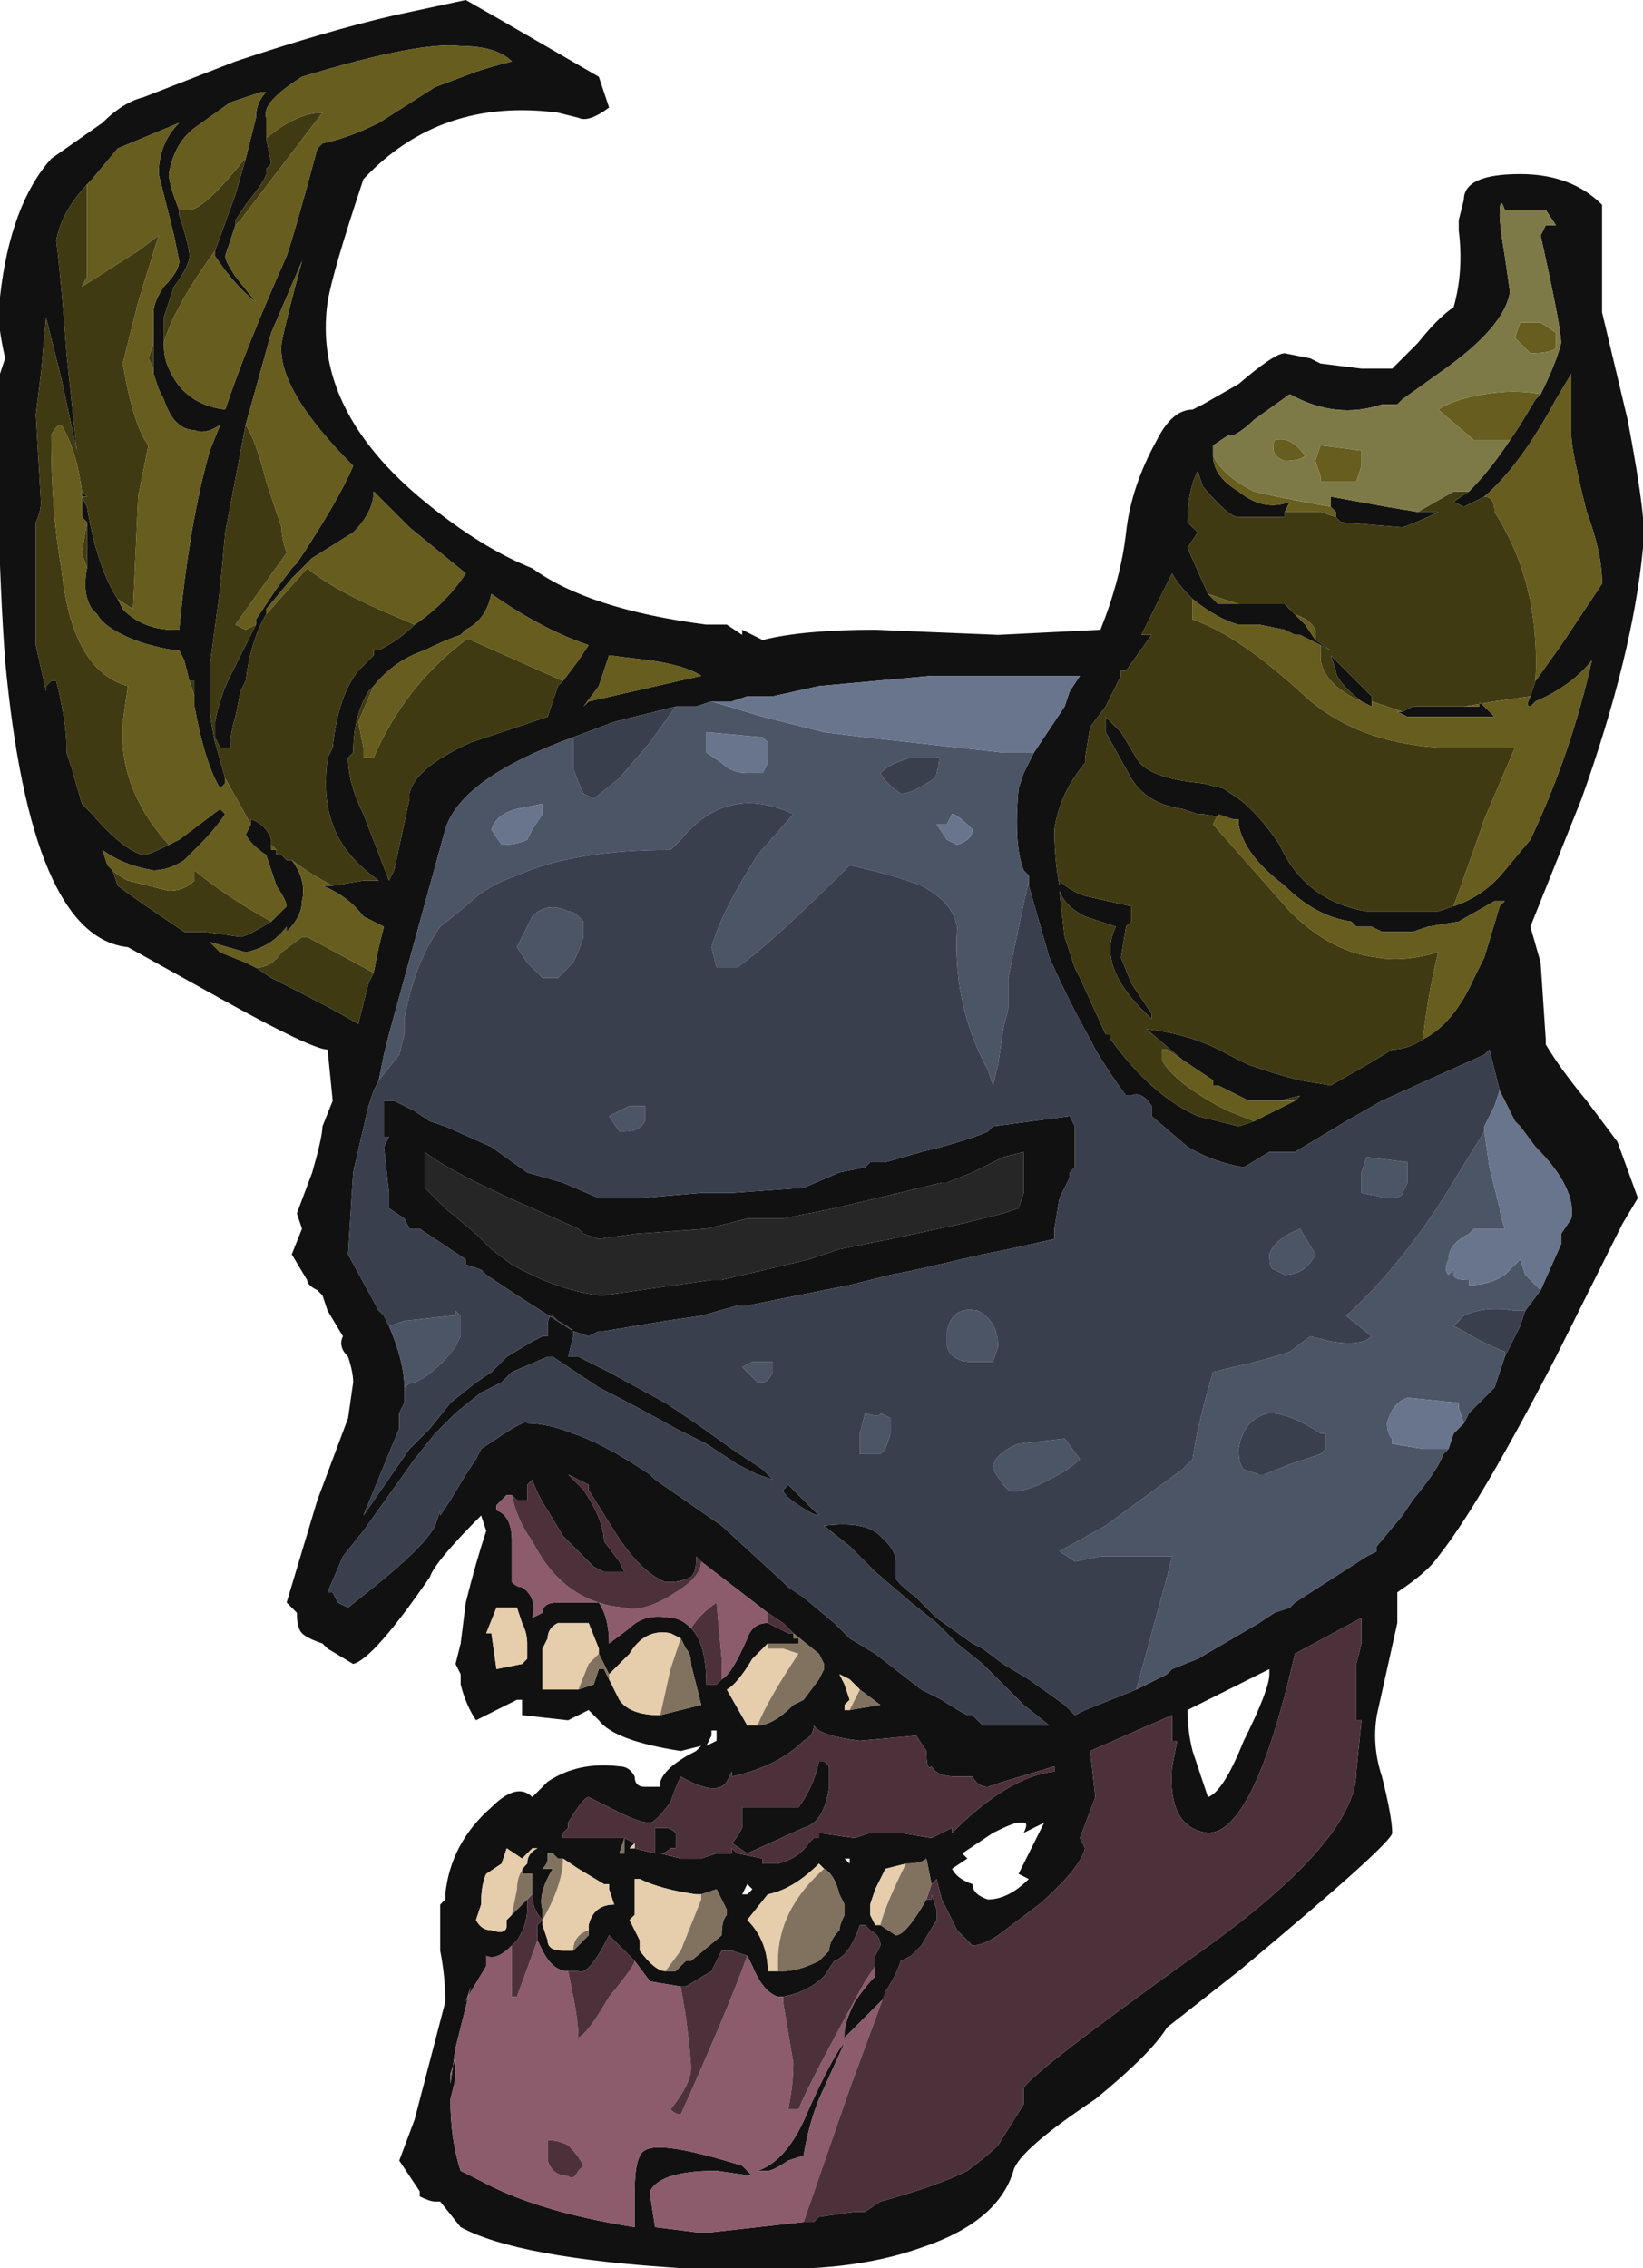 <?xml version="1.0" encoding="UTF-8" standalone="no"?>
<svg xmlns:ffdec="https://www.free-decompiler.com/flash" xmlns:xlink="http://www.w3.org/1999/xlink" ffdec:objectType="shape" height="22.15px" width="16.05px" xmlns="http://www.w3.org/2000/svg">
  <g transform="matrix(1.0, 0.0, 0.0, 1.0, 10.05, 18.4)">
    <path d="M1.7 -14.45 L2.05 -14.65 Q2.4 -14.95 2.5 -14.95 L2.75 -14.9 2.85 -14.85 3.25 -14.8 3.55 -14.8 3.8 -15.05 Q4.0 -15.3 4.15 -15.4 4.25 -15.75 4.2 -16.15 L4.2 -16.25 4.25 -16.45 Q4.25 -16.7 4.8 -16.7 5.3 -16.7 5.6 -16.4 L5.6 -15.35 5.85 -14.3 Q6.05 -13.25 6.0 -13.05 5.9 -12.0 5.4 -10.6 L4.9 -9.35 5.0 -9.0 5.05 -8.25 5.05 -8.2 Q5.2 -7.95 5.45 -7.65 L5.75 -7.25 5.95 -6.7 5.8 -6.45 5.15 -5.15 Q4.4 -3.7 4.0 -3.2 3.9 -3.05 3.6 -2.85 L3.6 -2.55 3.4 -1.65 Q3.35 -1.35 3.45 -1.05 3.55 -0.65 3.55 -0.5 3.55 -0.4 2.05 0.85 L1.35 1.4 Q1.2 1.65 0.65 2.1 -0.1 2.6 -0.15 2.8 -0.3 3.3 -1.05 3.55 -1.75 3.8 -2.75 3.75 L-3.4 3.75 Q-5.0 3.65 -5.55 3.35 L-5.75 3.1 -5.8 3.1 Q-5.85 3.1 -5.95 3.05 L-5.95 3.0 -6.15 2.7 -6.0 2.3 -5.7 1.15 Q-5.7 0.9 -5.75 0.65 L-5.75 0.2 -5.7 0.15 -5.7 0.1 Q-5.65 -0.4 -5.25 -0.75 -5.0 -1.0 -4.85 -0.85 L-4.7 -1.0 Q-4.4 -1.2 -4.0 -1.15 -3.9 -1.15 -3.85 -1.05 -3.85 -0.95 -3.75 -0.95 L-3.6 -0.95 -3.6 -1.0 Q-3.55 -1.15 -3.25 -1.3 L-3.2 -1.35 -3.4 -1.3 Q-4.05 -1.4 -4.2 -1.6 L-4.3 -1.7 -4.5 -1.6 -4.95 -1.65 -4.95 -1.8 -5.0 -1.8 -5.4 -1.6 Q-5.5 -1.75 -5.55 -1.95 L-5.55 -2.05 -5.6 -2.15 -5.55 -2.35 -5.5 -2.75 Q-5.4 -3.15 -5.3 -3.45 L-5.35 -3.6 Q-5.8 -3.15 -5.85 -3.0 -6.4 -2.2 -6.6 -2.15 L-6.85 -2.3 -6.9 -2.35 Q-7.05 -2.4 -7.1 -2.45 -7.15 -2.5 -7.15 -2.65 L-7.25 -2.75 -6.95 -3.75 -6.65 -4.55 -6.6 -4.9 Q-6.6 -5.0 -6.65 -5.15 -6.75 -5.25 -6.7 -5.35 L-6.85 -5.6 -6.9 -5.75 -6.95 -5.8 Q-7.05 -5.85 -7.05 -5.9 L-7.2 -6.15 -7.1 -6.4 -7.15 -6.55 -7.0 -6.95 Q-6.9 -7.3 -6.9 -7.4 L-6.8 -7.65 -6.85 -8.15 Q-7.0 -8.15 -7.9 -8.65 L-8.8 -9.15 Q-9.75 -9.25 -10.0 -11.95 -10.1 -13.35 -10.05 -14.75 L-10.0 -14.9 Q-10.1 -15.35 -10.05 -15.5 -9.95 -16.4 -9.55 -16.85 L-9.05 -17.2 Q-8.85 -17.4 -8.65 -17.45 L-7.75 -17.8 Q-6.85 -18.1 -6.2 -18.25 L-5.5 -18.4 -5.15 -18.2 -4.2 -17.65 -4.1 -17.35 Q-4.3 -17.2 -4.4 -17.25 L-4.6 -17.3 Q-5.75 -17.45 -6.5 -16.65 -6.8 -15.75 -6.85 -15.45 -7.0 -14.4 -5.9 -13.5 -5.35 -13.05 -4.85 -12.85 -4.3 -12.45 -3.15 -12.3 L-2.95 -12.3 -2.8 -12.2 -2.8 -12.25 -2.6 -12.15 Q-2.2 -12.25 -1.5 -12.25 L-0.3 -12.2 0.7 -12.25 Q0.9 -12.75 0.95 -13.2 1.0 -13.65 1.25 -14.1 1.4 -14.4 1.6 -14.4 L1.7 -14.45 M5.0 -14.55 Q5.15 -14.85 5.2 -15.05 5.2 -15.2 5.0 -16.1 L5.05 -16.2 5.15 -16.2 5.05 -16.35 4.65 -16.35 Q4.6 -16.5 4.6 -16.3 4.6 -16.2 4.65 -15.9 L4.7 -15.55 Q4.65 -15.2 4.0 -14.75 L3.65 -14.5 3.6 -14.45 3.45 -14.45 Q3.0 -14.3 2.55 -14.55 L2.2 -14.3 Q2.1 -14.2 2.0 -14.15 L1.95 -14.15 1.8 -14.05 1.8 -13.95 Q1.8 -13.75 2.05 -13.6 2.3 -13.4 2.55 -13.5 L2.5 -13.4 2.5 -13.35 2.05 -13.35 Q1.95 -13.35 1.7 -13.65 L1.65 -13.8 Q1.55 -13.6 1.55 -13.3 1.6 -13.25 1.65 -13.2 L1.55 -13.05 1.75 -12.6 1.85 -12.5 2.1 -12.5 2.5 -12.5 2.6 -12.4 2.7 -12.3 2.8 -12.15 2.95 -12.05 2.85 -12.1 2.65 -12.2 2.6 -12.2 2.5 -12.25 2.25 -12.3 2.05 -12.3 Q1.85 -12.35 1.6 -12.55 1.45 -12.7 1.4 -12.8 L1.1 -12.2 1.2 -12.2 0.95 -11.85 0.9 -11.85 0.9 -11.8 0.75 -11.5 0.6 -11.3 0.55 -11.0 0.55 -10.95 Q0.3 -10.65 0.25 -10.3 0.25 -10.0 0.3 -9.75 L0.3 -9.8 Q0.4 -9.7 0.55 -9.65 L1.0 -9.55 1.0 -9.4 0.95 -9.35 0.9 -9.05 1.0 -8.8 1.2 -8.5 1.2 -8.45 Q0.65 -8.95 0.85 -9.35 L0.55 -9.45 Q0.35 -9.55 0.3 -9.7 L0.35 -9.25 0.45 -8.95 0.5 -8.85 0.75 -8.3 0.8 -8.3 0.8 -8.25 Q1.2 -7.7 1.65 -7.5 L2.05 -7.4 2.2 -7.45 2.6 -7.65 2.65 -7.7 2.45 -7.65 2.15 -7.65 1.85 -7.8 1.8 -7.8 1.8 -7.85 1.5 -8.05 1.15 -8.35 Q1.6 -8.3 1.95 -8.1 L2.15 -8.0 2.3 -7.95 Q2.45 -7.9 2.65 -7.85 L2.95 -7.8 3.3 -8.0 3.55 -8.15 Q3.7 -8.15 3.85 -8.25 4.15 -8.4 4.35 -8.85 L4.45 -9.05 4.6 -9.55 4.65 -9.6 4.55 -9.6 4.2 -9.4 3.9 -9.35 3.75 -9.3 3.45 -9.3 3.35 -9.35 3.2 -9.35 3.15 -9.4 Q2.8 -9.45 2.5 -9.75 2.1 -10.05 2.05 -10.35 L2.05 -10.4 2.0 -10.4 1.7 -10.45 1.65 -10.45 1.5 -10.5 Q1.15 -10.55 1.0 -10.8 L0.75 -11.25 0.75 -11.4 0.9 -11.25 1.05 -11.0 Q1.15 -10.8 1.7 -10.75 L1.9 -10.7 2.05 -10.6 Q2.25 -10.45 2.45 -10.15 2.7 -9.6 3.3 -9.5 L4.0 -9.5 4.15 -9.55 Q4.45 -9.65 4.65 -9.9 L4.9 -10.2 Q5.3 -11.05 5.5 -11.95 5.3 -11.7 4.95 -11.55 L4.9 -11.5 Q4.85 -11.5 4.9 -11.6 L4.95 -11.75 5.2 -12.1 5.6 -12.7 Q5.6 -13.0 5.45 -13.4 5.3 -14.0 5.3 -14.15 L5.3 -14.75 5.15 -14.5 Q4.8 -13.85 4.45 -13.55 L4.25 -13.45 4.15 -13.5 4.3 -13.6 Q4.5 -13.8 4.7 -14.1 L4.8 -14.25 4.95 -14.5 5.0 -14.55 M2.95 -13.45 L2.95 -13.55 3.5 -13.45 3.8 -13.4 4.0 -13.4 Q3.8 -13.3 3.65 -13.25 L3.05 -13.3 3.0 -13.35 3.0 -13.4 2.95 -13.45 M3.65 -11.45 L3.75 -11.5 4.25 -11.5 4.4 -11.5 4.4 -11.55 4.55 -11.4 3.7 -11.4 3.6 -11.45 3.65 -11.45 M3.35 -11.55 L3.35 -11.5 3.25 -11.55 Q3.0 -11.75 3.0 -11.85 L2.95 -12.0 3.35 -11.6 3.35 -11.55 M0.05 -11.05 L0.35 -11.5 0.4 -11.65 0.5 -11.8 -0.95 -11.8 -2.05 -11.7 -2.5 -11.6 -2.75 -11.6 -2.9 -11.55 -3.1 -11.55 -3.25 -11.5 -3.45 -11.5 -4.05 -11.35 -4.45 -11.2 Q-5.55 -10.8 -5.7 -10.3 L-6.25 -8.3 -6.3 -8.1 -6.35 -7.85 -6.4 -7.75 -6.45 -7.6 -6.6 -6.95 -6.65 -6.15 -6.35 -5.6 -6.3 -5.55 -6.25 -5.45 Q-6.1 -5.1 -6.1 -4.85 L-6.1 -4.7 -6.15 -4.6 -6.15 -4.45 -6.5 -3.6 -6.05 -4.25 -5.85 -4.45 -5.65 -4.7 -5.4 -4.9 -5.25 -5.0 -5.1 -5.15 -4.85 -5.3 -4.75 -5.35 -4.7 -5.35 -4.7 -5.45 Q-4.7 -5.55 -4.65 -5.55 L-4.6 -5.5 Q-4.5 -5.45 -4.45 -5.4 L-4.45 -5.35 -4.5 -5.15 -4.4 -5.15 -4.1 -5.0 -3.55 -4.7 -3.25 -4.5 -2.9 -4.25 -2.6 -4.05 -2.5 -3.95 -2.65 -4.0 -2.85 -4.1 -3.15 -4.3 -3.45 -4.45 Q-3.9 -4.7 -4.2 -4.85 L-4.65 -5.15 -4.7 -5.15 -5.05 -5.0 Q-5.1 -4.95 -5.15 -4.9 L-5.35 -4.8 -5.6 -4.6 -5.8 -4.4 -6.0 -4.15 -6.5 -3.45 -6.7 -3.2 -6.85 -2.85 -6.8 -2.85 -6.75 -2.75 -6.65 -2.7 -6.4 -2.9 Q-5.9 -3.3 -5.8 -3.5 L-5.75 -3.65 -5.75 -3.6 -5.65 -3.75 -5.5 -4.0 -5.4 -4.15 -5.35 -4.25 -5.2 -4.35 Q-4.9 -4.55 -4.9 -4.5 -4.7 -4.5 -4.45 -4.4 -4.15 -4.3 -3.7 -4.0 L-3.65 -3.95 -3.0 -3.5 -2.4 -2.95 -2.35 -2.9 -2.2 -2.8 -1.9 -2.55 -1.75 -2.4 -1.5 -2.25 -1.05 -1.9 -0.85 -1.8 Q-0.7 -1.7 -0.6 -1.65 L-0.55 -1.65 -0.45 -1.55 0.2 -1.55 -0.05 -1.75 -0.45 -2.15 -0.7 -2.35 -0.9 -2.55 -1.15 -2.75 -1.5 -3.05 -1.75 -3.3 -2.0 -3.5 Q-1.6 -3.55 -1.45 -3.4 L-1.4 -3.35 Q-1.3 -3.25 -1.3 -3.15 L-1.3 -3.0 Q-1.3 -2.95 -1.1 -2.8 L-0.9 -2.6 -0.55 -2.35 -0.45 -2.3 -0.25 -2.15 0.0 -2.0 0.35 -1.75 0.45 -1.65 0.55 -1.7 1.05 -1.9 1.35 -2.05 1.4 -2.1 1.65 -2.2 2.25 -2.55 2.4 -2.65 2.55 -2.7 2.6 -2.75 3.3 -3.2 3.4 -3.25 3.4 -3.3 3.65 -3.6 3.75 -3.75 Q4.0 -4.05 4.05 -4.2 L4.1 -4.25 4.15 -4.4 4.25 -4.5 4.3 -4.6 4.55 -4.85 4.65 -5.15 4.8 -5.45 4.85 -5.6 5.0 -5.8 5.2 -6.25 5.2 -6.35 5.3 -6.5 Q5.35 -6.8 4.95 -7.2 L4.8 -7.4 4.75 -7.45 4.6 -7.75 4.5 -8.15 4.45 -8.1 3.45 -7.65 3.1 -7.45 2.6 -7.15 2.35 -7.15 2.1 -7.0 Q1.8 -7.05 1.55 -7.2 L1.2 -7.5 1.2 -7.6 Q1.1 -7.75 1.0 -7.7 L0.95 -7.7 Q0.8 -7.9 0.65 -8.15 L0.6 -8.25 Q0.4 -8.6 0.2 -9.05 L0.0 -9.75 0.0 -9.8 0.0 -9.85 -0.05 -9.9 Q-0.15 -10.15 -0.1 -10.7 L-0.05 -10.85 0.05 -11.05 M0.45 -7.4 L0.45 -7.0 0.4 -6.95 0.4 -6.9 0.3 -6.7 0.25 -6.4 0.25 -6.3 -0.2 -6.2 -0.45 -6.15 -1.1 -6.0 -1.35 -5.95 -1.75 -5.85 -2.75 -5.65 -2.85 -5.65 -3.2 -5.55 -3.55 -5.5 -4.15 -5.4 -4.2 -5.4 -4.3 -5.35 -4.45 -5.4 -5.0 -5.75 -5.3 -5.95 -5.35 -6.0 -5.5 -6.05 -5.5 -6.1 -5.95 -6.4 -6.05 -6.4 -6.1 -6.5 -6.25 -6.6 -6.25 -6.75 -6.3 -7.2 -6.25 -7.3 -6.3 -7.3 -6.3 -7.65 -6.2 -7.65 -6.0 -7.55 -5.85 -7.45 -5.7 -7.4 -5.25 -7.2 -4.9 -6.95 -4.55 -6.85 -4.2 -6.7 -3.8 -6.7 -3.2 -6.75 -2.9 -6.75 -2.2 -6.8 -1.85 -6.95 -1.6 -7.0 -1.55 -7.05 -1.4 -7.05 -1.05 -7.15 -0.85 -7.2 Q-0.5 -7.3 -0.4 -7.35 L-0.35 -7.4 0.4 -7.5 0.45 -7.4 M2.35 -2.1 L1.55 -1.7 Q1.55 -1.5 1.6 -1.3 L1.75 -0.85 Q1.9 -0.9 2.1 -1.4 2.35 -1.9 2.35 -2.05 L2.35 -2.1 M-2.2 3.3 L-2.1 3.3 -2.05 3.25 -1.7 3.2 -1.6 3.2 -1.45 3.1 Q-0.9 2.95 -0.6 2.8 -0.4 2.65 -0.3 2.55 L-0.05 2.15 -0.05 2.0 Q-0.05 1.9 1.55 0.75 3.2 -0.4 3.2 -1.1 L3.25 -1.6 3.2 -1.6 3.2 -2.15 3.25 -2.35 3.25 -2.6 2.6 -2.25 Q2.2 -0.5 1.75 -0.5 1.35 -0.55 1.4 -1.15 L1.45 -1.4 1.4 -1.4 1.4 -1.65 0.6 -1.3 0.65 -0.85 0.5 -0.45 0.55 -0.35 Q0.5 -0.15 0.1 0.2 L-0.3 0.5 Q-0.45 0.6 -0.55 0.6 L-0.7 0.45 -0.85 0.15 -0.9 -0.05 -0.95 0.0 -1.0 -0.25 Q-1.05 -0.2 -1.2 -0.2 L-1.4 -0.15 -1.5 0.05 -1.55 0.2 -1.55 0.3 -1.5 0.4 -1.45 0.4 -1.3 0.5 Q-1.2 0.5 -1.0 0.15 L-0.95 0.15 -0.95 0.1 -0.9 0.25 -0.9 0.35 -1.05 0.6 -1.15 0.7 -1.25 0.75 Q-1.3 0.9 -1.4 1.05 L-1.4 1.1 -1.8 1.5 Q-1.8 1.6 -1.8 1.45 -1.8 1.35 -1.7 1.15 -1.6 1.0 -1.5 0.9 L-1.5 0.8 -1.5 0.7 -1.45 0.6 Q-1.45 0.5 -1.55 0.45 L-1.6 0.4 -1.65 0.4 Q-1.75 0.7 -1.9 0.75 L-2.0 0.9 Q-2.15 1.05 -2.4 1.1 L-2.45 1.1 Q-2.6 1.05 -2.7 0.8 L-2.75 0.7 -2.9 0.65 -3.0 0.65 -3.1 0.85 -3.35 1.0 -3.4 1.0 -3.7 0.95 -3.85 0.75 -4.1 0.5 Q-4.3 0.9 -4.4 0.85 L-4.5 0.85 Q-4.65 0.85 -4.75 0.65 L-4.8 0.55 -4.8 0.4 -4.75 0.35 Q-4.85 0.25 -4.85 0.1 L-4.85 -0.1 -4.95 -0.1 -4.95 -0.15 -4.9 -0.2 Q-4.9 -0.3 -4.8 -0.35 L-4.85 -0.35 -4.95 -0.25 -5.1 -0.35 -5.15 -0.2 -5.3 -0.1 Q-5.35 0.0 -5.35 0.2 L-5.4 0.35 Q-5.35 0.45 -5.25 0.45 -5.1 0.5 -5.1 0.4 L-5.1 0.35 -5.05 0.3 -4.9 0.15 -4.9 0.25 Q-4.9 0.4 -5.0 0.55 L-5.05 0.6 Q-5.2 0.75 -5.3 0.7 L-5.3 0.8 -5.45 1.05 -5.5 1.15 -5.45 1.0 -5.6 1.6 -5.65 1.95 -5.65 1.85 -5.6 1.7 -5.6 1.9 -5.65 2.1 Q-5.65 2.5 -5.55 2.8 L-5.35 2.9 Q-4.8 3.2 -3.85 3.35 -3.85 3.2 -3.85 3.0 -3.85 2.65 -3.75 2.6 -3.6 2.5 -2.8 2.75 L-2.7 2.85 -3.05 2.8 Q-3.6 2.8 -3.7 3.0 -3.7 3.05 -3.65 3.35 L-3.25 3.4 -3.1 3.4 -2.2 3.3 M-4.55 -0.25 L-4.6 -0.25 -4.65 -0.3 -4.7 -0.3 -4.7 -0.25 Q-4.7 -0.2 -4.75 -0.15 L-4.65 -0.15 Q-4.8 0.1 -4.75 0.25 L-4.75 0.35 -4.75 0.4 -4.7 0.55 Q-4.7 0.65 -4.55 0.65 L-4.45 0.65 Q-4.4 0.6 -4.35 0.55 L-4.3 0.5 -4.3 0.45 -4.3 0.4 Q-4.25 0.2 -4.05 0.2 L-4.1 0.05 -4.1 0.0 -4.15 0.0 -4.4 -0.15 -4.55 -0.25 M-3.85 -0.35 L-3.65 -0.3 -3.65 -0.55 -3.55 -0.55 Q-3.5 -0.55 -3.45 -0.5 L-3.45 -0.35 -3.5 -0.35 Q-3.55 -0.3 -3.6 -0.3 L-3.4 -0.25 -3.2 -0.25 -3.05 -0.3 -2.9 -0.3 -2.9 -0.35 -2.85 -0.3 -2.6 -0.25 -2.6 -0.2 -2.45 -0.2 Q-2.25 -0.25 -2.15 -0.4 L-2.1 -0.45 -2.05 -0.45 -2.05 -0.5 -1.7 -0.45 -1.55 -0.5 -1.25 -0.5 -0.95 -0.45 -0.75 -0.55 -0.75 -0.5 Q-0.2 -1.05 0.25 -1.1 L0.25 -1.15 -0.25 -1.0 -0.4 -0.95 Q-0.5 -0.95 -0.55 -1.05 L-0.7 -1.05 Q-0.9 -1.05 -0.95 -1.15 -1.0 -1.1 -1.0 -1.3 L-1.1 -1.45 -1.65 -1.4 Q-2.05 -1.45 -2.1 -1.55 -2.1 -1.45 -2.2 -1.4 -2.45 -1.15 -2.9 -1.05 L-2.9 -1.1 -2.95 -1.0 Q-3.05 -0.85 -3.4 -1.05 -3.45 -0.95 -3.5 -0.8 -3.65 -0.6 -3.7 -0.6 -3.8 -0.6 -4.0 -0.7 L-4.3 -0.85 Q-4.35 -0.85 -4.5 -0.6 L-4.5 -0.55 -4.55 -0.5 -4.55 -0.45 -3.95 -0.45 -3.85 -0.4 -3.9 -0.35 -3.85 -0.35 M-8.9 -12.55 L-8.85 -12.45 Q-8.65 -12.25 -8.35 -12.25 L-8.3 -12.25 Q-8.2 -13.3 -8.0 -14.0 L-7.9 -14.25 Q-8.05 -14.15 -8.15 -14.2 -8.35 -14.2 -8.45 -14.5 L-8.5 -14.6 -8.55 -14.75 -8.55 -14.8 -8.55 -15.05 -8.55 -15.35 Q-8.55 -15.45 -8.45 -15.6 -8.3 -15.75 -8.3 -15.85 L-8.35 -16.1 -8.5 -16.7 Q-8.5 -17.0 -8.3 -17.2 L-8.9 -16.95 -9.15 -16.65 Q-9.45 -16.35 -9.5 -16.05 -9.45 -15.65 -9.4 -14.95 L-9.3 -14.0 -9.45 -14.7 -9.6 -15.3 -9.65 -14.75 -9.7 -14.35 -9.65 -13.5 Q-9.65 -13.4 -9.7 -13.3 L-9.7 -12.1 -9.6 -11.65 -9.6 -11.7 -9.55 -11.75 -9.5 -11.75 Q-9.4 -11.35 -9.4 -11.1 L-9.4 -11.05 -9.35 -10.9 -9.25 -10.55 -9.15 -10.45 Q-8.85 -10.1 -8.65 -10.05 -8.6 -10.05 -8.4 -10.15 L-8.3 -10.2 -7.9 -10.5 -7.85 -10.45 Q-7.95 -10.3 -8.1 -10.15 L-8.25 -10.0 Q-8.4 -9.9 -8.55 -9.9 -8.85 -9.95 -9.05 -10.1 L-9.0 -9.95 -8.95 -9.9 -8.9 -9.75 Q-8.7 -9.6 -8.25 -9.3 L-8.05 -9.3 -7.7 -9.25 Q-7.65 -9.25 -7.4 -9.4 L-7.25 -9.55 Q-7.25 -9.6 -7.35 -9.75 L-7.45 -10.05 Q-7.6 -10.15 -7.65 -10.25 L-7.6 -10.35 -7.6 -10.4 Q-7.45 -10.35 -7.4 -10.2 L-7.4 -10.15 -7.4 -10.1 -7.35 -10.1 -7.35 -10.05 -7.3 -10.05 -7.25 -10.0 -7.2 -10.0 Q-7.05 -9.8 -7.1 -9.6 -7.1 -9.45 -7.25 -9.3 L-7.25 -9.35 Q-7.4 -9.15 -7.65 -9.1 L-8.0 -9.2 -7.9 -9.1 -7.65 -9.0 -7.55 -8.95 -7.4 -8.85 Q-6.8 -8.55 -6.55 -8.4 L-6.45 -8.8 -6.4 -8.9 -6.35 -9.15 -6.3 -9.35 -6.5 -9.45 Q-6.65 -9.65 -6.9 -9.75 L-6.8 -9.75 -6.5 -9.8 -6.35 -9.8 Q-6.7 -10.05 -6.8 -10.35 -6.9 -10.6 -6.85 -11.0 L-6.8 -11.1 Q-6.75 -11.6 -6.55 -11.85 L-6.4 -12.0 -6.4 -12.05 -6.35 -12.05 Q-6.15 -12.15 -6.0 -12.3 -5.7 -12.5 -5.5 -12.8 L-6.05 -13.25 -6.4 -13.6 Q-6.4 -13.4 -6.6 -13.2 L-7.0 -12.95 -7.2 -12.75 -7.45 -12.45 -7.45 -12.4 Q-7.6 -12.15 -7.65 -11.75 L-7.7 -11.65 -7.75 -11.4 Q-7.8 -11.25 -7.8 -11.1 L-7.9 -11.1 -7.95 -11.2 -7.95 -11.35 Q-7.9 -11.6 -7.8 -11.8 L-7.55 -12.3 -7.55 -12.35 -7.35 -12.65 -7.2 -12.85 -7.15 -12.9 Q-6.75 -13.5 -6.6 -13.85 -7.35 -14.6 -7.3 -15.05 -7.25 -15.3 -7.1 -15.85 L-7.4 -15.15 -7.65 -14.25 -7.85 -13.2 -7.9 -12.65 -8.0 -11.9 -8.0 -11.5 Q-8.0 -11.4 -7.95 -11.15 L-7.85 -10.8 -7.85 -10.75 -7.9 -10.7 Q-8.05 -10.95 -8.15 -11.5 L-8.15 -11.6 -8.15 -11.75 -8.2 -11.75 -8.25 -11.95 -8.3 -12.05 -8.35 -12.05 Q-8.65 -12.1 -8.85 -12.2 -9.05 -12.3 -9.1 -12.4 L-9.15 -12.45 Q-9.25 -12.6 -9.2 -12.85 L-9.2 -13.3 -9.25 -13.35 -9.25 -13.6 -9.25 -13.6 -9.2 -13.55 -9.25 -13.55 -9.2 -13.45 Q-9.1 -12.85 -8.9 -12.55 M-8.45 -15.05 Q-8.45 -14.9 -8.4 -14.8 -8.25 -14.45 -7.85 -14.4 -7.65 -15.0 -7.25 -15.9 -7.15 -16.2 -6.95 -16.95 L-6.9 -17.0 Q-6.65 -17.05 -6.35 -17.2 L-5.8 -17.55 -5.4 -17.7 Q-5.25 -17.75 -5.05 -17.8 -5.2 -17.95 -5.55 -17.95 -5.95 -18.0 -7.1 -17.65 -7.5 -17.4 -7.45 -17.25 L-7.45 -17.05 -7.4 -16.8 -7.45 -16.75 -7.45 -16.7 Q-7.45 -16.65 -7.65 -16.4 L-7.75 -16.25 -7.75 -16.2 -7.85 -15.9 Q-7.85 -15.85 -7.75 -15.7 L-7.55 -15.45 Q-7.75 -15.6 -7.95 -15.9 L-7.95 -15.95 -7.75 -16.5 -7.65 -16.85 -7.55 -17.25 Q-7.55 -17.4 -7.45 -17.5 L-7.5 -17.5 -7.8 -17.4 -8.15 -17.15 Q-8.35 -17.0 -8.4 -16.7 -8.4 -16.6 -8.3 -16.35 L-8.3 -16.3 Q-8.2 -16.0 -8.2 -15.9 -8.2 -15.8 -8.35 -15.6 L-8.45 -15.3 -8.45 -15.05 M-4.55 -11.75 L-4.4 -11.95 -4.3 -12.1 Q-4.75 -12.25 -5.25 -12.6 -5.3 -12.35 -5.5 -12.25 L-5.55 -12.2 Q-5.7 -12.15 -5.9 -12.05 -6.2 -11.95 -6.4 -11.7 L-6.45 -11.65 Q-6.6 -11.4 -6.6 -11.05 L-6.65 -11.0 Q-6.65 -10.75 -6.5 -10.45 L-6.25 -9.8 -6.2 -9.9 -6.05 -10.6 -6.05 -10.65 Q-6.0 -10.9 -5.45 -11.15 L-4.7 -11.4 -4.6 -11.7 -4.55 -11.75 M-4.2 -11.7 L-4.35 -11.5 -4.3 -11.55 -3.2 -11.8 Q-3.35 -11.9 -3.7 -11.95 L-4.1 -12.0 -4.2 -11.7 M-0.25 -7.1 L-0.55 -6.95 -0.8 -6.85 -0.85 -6.85 -1.9 -6.6 -2.4 -6.5 -2.75 -6.5 -3.15 -6.4 -3.85 -6.35 -4.2 -6.3 -4.35 -6.35 -4.4 -6.4 -4.85 -6.6 Q-5.65 -6.95 -5.9 -7.15 -5.9 -6.95 -5.9 -6.8 L-5.7 -6.6 -5.4 -6.35 -5.25 -6.2 -5.05 -6.05 Q-4.6 -5.8 -4.2 -5.75 L-4.15 -5.75 -3.1 -5.9 -3.0 -5.9 -2.15 -6.1 -1.85 -6.2 -1.35 -6.3 -0.65 -6.45 -0.25 -6.55 -0.1 -6.6 -0.05 -6.75 -0.05 -7.15 -0.25 -7.1 M-2.35 -3.9 L-2.05 -3.6 Q-2.1 -3.6 -2.25 -3.7 -2.4 -3.8 -2.4 -3.85 L-2.35 -3.9 M-5.05 -3.8 L-5.1 -3.8 -5.2 -3.7 -5.2 -3.65 Q-5.05 -3.6 -5.05 -3.35 L-5.05 -2.95 Q-5.0 -2.9 -4.95 -2.9 -4.8 -2.8 -4.85 -2.6 L-4.75 -2.65 Q-4.75 -2.75 -4.6 -2.75 L-4.2 -2.75 Q-4.1 -2.6 -4.1 -2.35 L-3.9 -2.5 Q-3.75 -2.65 -3.5 -2.6 -3.4 -2.6 -3.3 -2.5 -3.15 -2.35 -3.15 -1.95 L-3.05 -1.95 -3.0 -2.0 Q-2.9 -2.05 -2.75 -2.4 -2.7 -2.55 -2.55 -2.55 L-2.35 -2.45 -2.3 -2.45 -2.3 -2.4 -2.25 -2.4 -2.25 -2.35 -2.55 -2.35 -2.7 -2.2 Q-2.85 -1.95 -2.95 -1.9 L-2.75 -1.55 -2.65 -1.55 Q-2.5 -1.55 -2.3 -1.75 L-2.2 -1.8 -2.05 -2.0 -2.0 -2.1 -2.0 -2.15 -2.05 -2.25 -2.3 -2.45 -2.4 -2.55 -2.55 -2.65 -3.2 -3.15 -3.25 -3.2 -3.25 -3.15 Q-3.25 -3.05 -3.3 -3.0 -3.4 -2.95 -3.5 -2.95 L-3.55 -2.95 Q-3.8 -3.05 -4.05 -3.45 L-4.3 -3.85 -4.3 -3.9 -4.5 -4.0 -4.35 -3.85 Q-4.15 -3.55 -4.15 -3.35 L-4.0 -3.15 -3.95 -3.05 -4.15 -3.05 -4.25 -3.1 -4.55 -3.4 -4.7 -3.65 Q-4.8 -3.8 -4.85 -3.95 L-4.9 -3.9 -4.9 -3.75 -5.0 -3.75 -5.05 -3.8 M-4.5 -4.0 L-4.5 -4.0 M-4.2 -2.25 L-4.2 -2.3 -4.3 -2.55 -4.6 -2.55 Q-4.7 -2.5 -4.7 -2.4 L-4.75 -2.3 -4.75 -1.9 -4.4 -1.9 -4.25 -1.95 -4.2 -2.1 -4.15 -2.1 -4.1 -2.0 -4.0 -1.8 Q-3.9 -1.65 -3.6 -1.65 L-3.2 -1.75 -3.3 -2.15 Q-3.3 -2.25 -3.35 -2.3 L-3.4 -2.4 -3.5 -2.45 Q-3.75 -2.5 -3.9 -2.25 L-4.1 -2.05 -4.2 -2.25 M-5.2 -2.7 L-5.3 -2.45 -5.25 -2.45 -5.2 -2.1 -4.95 -2.15 -4.9 -2.2 -4.9 -2.35 Q-4.9 -2.45 -4.95 -2.55 L-5.0 -2.7 -5.2 -2.7 M-3.15 -1.35 L-3.05 -1.4 -3.05 -1.5 -3.1 -1.5 -3.1 -1.45 -3.15 -1.35 M-4.0 -0.05 L-4.0 -0.05 M-3.2 0.1 L-3.25 0.1 Q-3.6 0.05 -3.8 -0.05 L-3.85 -0.05 -3.85 0.3 -3.9 0.35 -3.8 0.55 -3.8 0.65 Q-3.65 0.85 -3.55 0.85 L-3.45 0.85 -3.35 0.75 -3.3 0.75 -3.0 0.5 Q-3.0 0.35 -2.95 0.3 L-2.95 0.25 -3.05 0.05 -3.2 0.1 M-4.0 -0.3 L-3.95 -0.3 -3.95 -0.45 -4.0 -0.3 M-1.65 -1.9 L-1.75 -2.0 -1.85 -2.05 -1.8 -1.95 -1.75 -1.8 -1.8 -1.75 -1.8 -1.7 -1.75 -1.7 -1.45 -1.75 -1.65 -1.9 M-1.95 -1.15 L-1.95 -0.95 Q-2.0 -0.6 -2.2 -0.55 L-2.75 -0.3 -2.9 -0.4 Q-2.85 -0.45 -2.8 -0.55 L-2.8 -0.75 -2.25 -0.75 Q-2.1 -0.95 -2.05 -1.2 L-2.0 -1.2 -1.95 -1.15 M-2.0 -0.15 L-2.05 -0.2 Q-2.3 0.05 -2.55 0.1 L-2.75 0.35 Q-2.55 0.55 -2.55 0.85 L-2.45 0.85 -2.4 0.85 Q-2.25 0.85 -2.05 0.75 L-1.95 0.65 Q-1.95 0.55 -1.85 0.45 -1.85 0.4 -1.8 0.3 L-1.8 0.2 -1.85 0.1 Q-1.9 -0.1 -2.0 -0.15 M-1.75 -0.2 L-1.75 -0.25 -1.8 -0.25 -1.75 -0.2 M-0.75 -0.15 Q-0.7 -0.05 -0.55 0.0 -0.55 0.1 -0.4 0.15 -0.2 0.15 0.0 -0.05 L-0.1 -0.1 0.15 -0.6 -0.05 -0.5 Q0.0 -0.6 -0.05 -0.6 L-0.1 -0.6 Q-0.15 -0.6 -0.35 -0.5 L-0.65 -0.3 -0.6 -0.25 -0.75 -0.15 M-2.8 0.1 L-2.75 0.1 -2.7 0.05 -2.75 0.0 -2.8 0.1 M-2.55 2.8 L-2.65 2.8 Q-2.35 2.7 -2.15 2.2 -1.9 1.65 -1.8 1.55 L-2.05 2.1 Q-2.15 2.35 -2.2 2.65 L-2.35 2.7 Q-2.5 2.8 -2.55 2.8" fill="#111111" fill-rule="evenodd" stroke="none"/>
    <path d="M3.8 -13.4 L4.15 -13.6 4.3 -13.6 4.15 -13.5 4.25 -13.45 4.45 -13.55 Q4.55 -13.55 4.55 -13.4 5.0 -12.7 4.95 -11.75 L4.9 -11.6 4.55 -11.55 4.25 -11.5 3.75 -11.5 3.65 -11.45 3.35 -11.55 3.35 -11.6 2.95 -12.0 3.0 -11.85 Q3.0 -11.75 3.25 -11.55 2.9 -11.7 2.85 -11.95 L2.85 -12.1 2.95 -12.05 2.8 -12.15 2.8 -12.25 Q2.75 -12.35 2.6 -12.4 L2.5 -12.5 2.1 -12.5 2.05 -12.5 1.75 -12.6 1.55 -13.05 1.65 -13.2 Q1.6 -13.25 1.55 -13.3 1.55 -13.6 1.65 -13.8 L1.7 -13.65 Q1.95 -13.35 2.05 -13.35 L2.5 -13.35 2.5 -13.4 2.85 -13.4 3.0 -13.35 3.05 -13.3 3.65 -13.25 Q3.8 -13.3 4.0 -13.4 L3.8 -13.4 M4.15 -9.55 L4.0 -9.5 3.3 -9.5 Q2.7 -9.6 2.45 -10.15 2.25 -10.45 2.05 -10.6 L1.9 -10.7 1.7 -10.75 Q1.15 -10.8 1.05 -11.0 L0.9 -11.25 0.75 -11.4 0.75 -11.25 1.0 -10.8 Q1.15 -10.55 1.5 -10.5 L1.65 -10.45 1.7 -10.45 2.0 -10.4 1.85 -10.45 1.8 -10.35 2.55 -9.5 Q2.95 -9.1 3.4 -9.05 3.65 -9.0 4.0 -9.1 3.9 -8.7 3.85 -8.25 3.7 -8.15 3.55 -8.15 L3.3 -8.0 2.95 -7.8 2.65 -7.85 Q2.45 -7.9 2.3 -7.95 L2.15 -8.0 1.95 -8.1 Q1.6 -8.3 1.15 -8.35 L1.5 -8.05 1.35 -8.15 1.3 -8.15 1.3 -8.05 Q1.4 -7.85 1.85 -7.6 L1.95 -7.55 2.2 -7.45 2.05 -7.4 1.65 -7.5 Q1.2 -7.7 0.8 -8.25 L0.8 -8.3 0.75 -8.3 0.5 -8.85 0.45 -8.95 0.35 -9.25 0.3 -9.7 Q0.35 -9.55 0.55 -9.45 L0.85 -9.35 Q0.65 -8.95 1.2 -8.45 L1.2 -8.5 1.0 -8.8 0.9 -9.05 0.95 -9.35 1.0 -9.4 1.0 -9.55 0.55 -9.65 Q0.4 -9.7 0.3 -9.8 L0.3 -9.75 Q0.25 -10.0 0.25 -10.3 0.3 -10.65 0.55 -10.95 L0.55 -11.0 0.6 -11.3 0.75 -11.5 0.9 -11.8 0.9 -11.85 0.95 -11.85 1.2 -12.2 1.1 -12.2 1.4 -12.8 Q1.45 -12.7 1.6 -12.55 L1.6 -12.35 Q2.05 -12.2 2.7 -11.6 3.2 -11.15 4.0 -11.1 L4.75 -11.1 4.45 -10.4 4.4 -10.25 4.15 -9.55 M2.05 -10.4 L2.05 -10.35 2.05 -10.4 M2.45 -7.65 L2.65 -7.7 2.6 -7.65 2.45 -7.65 M-9.15 -16.65 L-9.2 -16.6 -9.2 -15.7 -9.25 -15.6 -8.7 -15.95 -8.5 -16.1 -8.7 -15.45 -8.85 -14.85 Q-8.75 -14.25 -8.6 -14.05 L-8.7 -13.55 -8.75 -12.45 -8.9 -12.55 Q-9.1 -12.85 -9.2 -13.45 L-9.25 -13.55 -9.2 -13.55 -9.25 -13.6 -9.25 -13.6 Q-9.3 -14.0 -9.45 -14.25 -9.5 -14.25 -9.55 -14.15 -9.55 -13.4 -9.45 -12.85 -9.35 -11.85 -8.8 -11.7 L-8.85 -11.35 Q-8.9 -10.7 -8.4 -10.15 -8.6 -10.05 -8.65 -10.05 -8.85 -10.1 -9.15 -10.45 L-9.25 -10.55 -9.35 -10.9 -9.4 -11.05 -9.4 -11.1 Q-9.4 -11.35 -9.5 -11.75 L-9.55 -11.75 -9.6 -11.7 -9.6 -11.65 -9.7 -12.1 -9.7 -13.3 Q-9.65 -13.4 -9.65 -13.5 L-9.7 -14.35 -9.65 -14.75 -9.6 -15.3 -9.45 -14.7 -9.3 -14.0 -9.4 -14.95 Q-9.45 -15.65 -9.5 -16.05 -9.45 -16.35 -9.15 -16.65 M-8.55 -14.8 L-8.6 -14.9 -8.55 -15.05 -8.55 -14.8 M-7.45 -17.05 Q-7.15 -17.3 -6.9 -17.3 L-7.7 -16.25 -7.75 -16.2 -7.75 -16.25 -7.65 -16.4 Q-7.45 -16.65 -7.45 -16.7 L-7.45 -16.75 -7.4 -16.8 -7.45 -17.05 M-7.95 -15.95 Q-8.35 -15.4 -8.45 -15.05 L-8.45 -15.3 -8.35 -15.6 Q-8.2 -15.8 -8.2 -15.9 -8.2 -16.0 -8.3 -16.3 L-8.3 -16.35 -8.25 -16.35 Q-8.1 -16.3 -7.7 -16.8 L-7.65 -16.85 -7.75 -16.5 -7.95 -15.95 M-7.55 -12.3 L-7.8 -11.8 Q-7.9 -11.6 -7.95 -11.35 L-7.95 -11.2 -7.9 -11.1 -7.8 -11.1 Q-7.8 -11.25 -7.75 -11.4 L-7.7 -11.65 -7.65 -11.75 Q-7.6 -12.15 -7.45 -12.4 L-7.05 -12.85 Q-6.8 -12.65 -6.35 -12.45 L-6.0 -12.3 Q-6.15 -12.15 -6.35 -12.05 L-6.4 -12.05 -6.4 -12.0 -6.55 -11.85 Q-6.75 -11.6 -6.8 -11.1 L-6.85 -11.0 Q-6.9 -10.6 -6.8 -10.35 -6.7 -10.05 -6.35 -9.8 L-6.5 -9.8 -6.8 -9.75 Q-7.0 -9.85 -7.2 -10.0 L-7.25 -10.0 -7.3 -10.05 -7.35 -10.05 -7.35 -10.1 -7.4 -10.15 -7.4 -10.2 Q-7.45 -10.35 -7.6 -10.4 L-7.6 -10.35 -7.85 -10.8 -7.95 -11.15 Q-8.0 -11.4 -8.0 -11.5 L-8.0 -11.9 -7.9 -12.65 -7.85 -13.2 -7.65 -14.25 Q-7.55 -14.1 -7.45 -13.7 L-7.3 -13.25 Q-7.3 -13.15 -7.25 -13.0 L-7.75 -12.3 -7.65 -12.25 -7.55 -12.3 M-6.4 -8.9 L-6.45 -8.8 -6.55 -8.4 Q-6.8 -8.55 -7.4 -8.85 L-7.55 -8.95 Q-7.4 -8.95 -7.3 -9.1 L-7.1 -9.25 -7.05 -9.25 -6.4 -8.9 M-7.4 -9.4 Q-7.65 -9.25 -7.7 -9.25 L-8.05 -9.3 -8.25 -9.3 Q-8.7 -9.6 -8.9 -9.75 L-8.95 -9.9 Q-8.9 -9.85 -8.8 -9.8 L-8.4 -9.7 Q-8.25 -9.7 -8.15 -9.8 L-8.15 -9.9 Q-7.85 -9.65 -7.4 -9.4 M-6.4 -11.7 L-6.55 -11.35 -6.5 -11.1 -6.5 -11.0 -6.4 -11.0 Q-6.1 -11.7 -5.5 -12.15 L-5.45 -12.15 -4.55 -11.75 -4.6 -11.7 -4.7 -11.4 -5.45 -11.15 Q-6.0 -10.9 -6.05 -10.65 L-6.05 -10.6 -6.2 -9.9 -6.25 -9.8 -6.5 -10.45 Q-6.65 -10.75 -6.65 -11.0 L-6.6 -11.05 Q-6.6 -11.4 -6.45 -11.65 L-6.4 -11.7 M-8.2 -11.75 L-8.15 -11.75 -8.15 -11.6 -8.2 -11.75 M-9.2 -13.3 L-9.2 -12.85 -9.25 -13.0 -9.2 -13.3" fill="#403a13" fill-rule="evenodd" stroke="none"/>
    <path d="M1.8 -13.95 Q1.9 -13.75 2.2 -13.6 2.4 -13.55 2.95 -13.45 L3.0 -13.4 3.0 -13.35 2.85 -13.4 2.5 -13.4 2.55 -13.5 Q2.3 -13.4 2.05 -13.6 1.8 -13.75 1.8 -13.95 M4.7 -14.1 L4.35 -14.1 4.0 -14.4 Q4.15 -14.5 4.45 -14.55 4.75 -14.6 5.0 -14.55 L4.95 -14.5 4.8 -14.25 4.7 -14.1 M4.8 -15.25 L5.0 -15.25 5.15 -15.15 5.15 -15.0 Q5.1 -14.95 4.9 -14.95 L4.75 -15.1 4.8 -15.25 M4.45 -13.55 Q4.8 -13.85 5.15 -14.5 L5.3 -14.75 5.3 -14.15 Q5.3 -14.0 5.45 -13.4 5.6 -13.0 5.6 -12.7 L5.2 -12.1 4.95 -11.75 Q5.0 -12.7 4.55 -13.4 4.55 -13.55 4.45 -13.55 M4.9 -11.6 Q4.85 -11.5 4.9 -11.5 L4.95 -11.55 Q5.3 -11.7 5.5 -11.95 5.3 -11.05 4.9 -10.2 L4.65 -9.9 Q4.45 -9.65 4.15 -9.55 L4.4 -10.25 4.45 -10.4 4.75 -11.1 4.0 -11.1 Q3.2 -11.15 2.7 -11.6 2.05 -12.2 1.6 -12.35 L1.6 -12.55 Q1.85 -12.35 2.05 -12.3 L2.25 -12.3 2.5 -12.25 2.6 -12.2 2.65 -12.2 2.85 -12.1 2.85 -11.95 Q2.9 -11.7 3.25 -11.55 L3.35 -11.5 3.35 -11.55 3.65 -11.45 3.6 -11.45 3.7 -11.4 4.55 -11.4 4.4 -11.55 4.4 -11.5 4.25 -11.5 4.55 -11.55 4.9 -11.6 M2.0 -10.4 L2.05 -10.4 2.05 -10.35 Q2.1 -10.05 2.5 -9.75 2.8 -9.45 3.15 -9.4 L3.2 -9.35 3.35 -9.35 3.45 -9.3 3.75 -9.3 3.9 -9.35 4.2 -9.4 4.55 -9.6 4.65 -9.6 4.6 -9.55 4.45 -9.05 4.35 -8.85 Q4.15 -8.4 3.85 -8.25 3.9 -8.7 4.0 -9.1 3.65 -9.0 3.4 -9.05 2.95 -9.1 2.55 -9.5 L1.8 -10.35 1.85 -10.45 2.0 -10.4 M1.5 -8.05 L1.8 -7.85 1.8 -7.8 1.85 -7.8 2.15 -7.65 2.45 -7.65 2.6 -7.65 2.2 -7.45 1.95 -7.55 1.85 -7.6 Q1.4 -7.85 1.3 -8.05 L1.3 -8.15 1.35 -8.15 1.5 -8.05 M2.8 -12.15 L2.7 -12.3 2.6 -12.4 Q2.75 -12.35 2.8 -12.25 L2.8 -12.15 M2.1 -12.5 L1.85 -12.5 1.75 -12.6 2.05 -12.5 2.1 -12.5 M3.25 -13.85 L3.2 -13.7 2.85 -13.7 2.85 -13.75 2.8 -13.9 2.85 -14.05 3.25 -14.0 3.25 -13.85 M2.4 -14.1 Q2.55 -14.15 2.7 -13.95 2.65 -13.9 2.5 -13.9 2.35 -13.95 2.4 -14.1 M-8.9 -12.55 L-8.75 -12.45 -8.7 -13.55 -8.6 -14.05 Q-8.75 -14.25 -8.85 -14.85 L-8.7 -15.45 -8.5 -16.1 -8.7 -15.95 -9.25 -15.6 -9.2 -15.7 -9.2 -16.6 -9.15 -16.65 -8.9 -16.95 -8.3 -17.2 Q-8.5 -17.0 -8.5 -16.7 L-8.35 -16.1 -8.3 -15.85 Q-8.3 -15.75 -8.45 -15.6 -8.55 -15.45 -8.55 -15.35 L-8.55 -15.05 -8.6 -14.9 -8.55 -14.8 -8.55 -14.75 -8.5 -14.6 -8.45 -14.5 Q-8.35 -14.2 -8.15 -14.2 -8.05 -14.15 -7.9 -14.25 L-8.0 -14.0 Q-8.2 -13.3 -8.3 -12.25 L-8.35 -12.25 Q-8.65 -12.25 -8.85 -12.45 L-8.9 -12.55 M-8.4 -10.15 Q-8.9 -10.7 -8.85 -11.35 L-8.8 -11.7 Q-9.35 -11.85 -9.45 -12.85 -9.55 -13.4 -9.55 -14.15 -9.5 -14.25 -9.45 -14.25 -9.3 -14.0 -9.25 -13.6 L-9.25 -13.35 -9.2 -13.3 -9.25 -13.0 -9.2 -12.85 Q-9.25 -12.6 -9.15 -12.45 L-9.1 -12.4 Q-9.05 -12.3 -8.85 -12.2 -8.65 -12.1 -8.35 -12.05 L-8.3 -12.05 -8.25 -11.95 -8.2 -11.75 -8.15 -11.6 -8.15 -11.5 Q-8.05 -10.95 -7.9 -10.7 L-7.85 -10.75 -7.85 -10.8 -7.6 -10.35 -7.65 -10.25 Q-7.6 -10.15 -7.45 -10.05 L-7.35 -9.75 Q-7.25 -9.6 -7.25 -9.55 L-7.4 -9.4 Q-7.85 -9.65 -8.15 -9.9 L-8.15 -9.8 Q-8.25 -9.7 -8.4 -9.7 L-8.8 -9.8 Q-8.9 -9.85 -8.95 -9.9 L-9.0 -9.95 -9.05 -10.1 Q-8.85 -9.95 -8.55 -9.9 -8.4 -9.9 -8.25 -10.0 L-8.1 -10.15 Q-7.95 -10.3 -7.85 -10.45 L-7.9 -10.5 -8.3 -10.2 -8.4 -10.15 M-7.45 -17.05 L-7.45 -17.25 Q-7.5 -17.4 -7.1 -17.65 -5.95 -18.0 -5.55 -17.95 -5.2 -17.95 -5.05 -17.8 -5.25 -17.75 -5.4 -17.7 L-5.8 -17.55 -6.35 -17.2 Q-6.65 -17.05 -6.9 -17.0 L-6.95 -16.95 Q-7.15 -16.2 -7.25 -15.9 -7.65 -15.0 -7.85 -14.4 -8.25 -14.45 -8.4 -14.8 -8.45 -14.9 -8.45 -15.05 -8.35 -15.4 -7.95 -15.95 L-7.95 -15.9 Q-7.75 -15.6 -7.55 -15.45 L-7.75 -15.7 Q-7.85 -15.85 -7.85 -15.9 L-7.75 -16.2 -7.7 -16.25 -6.9 -17.3 Q-7.15 -17.3 -7.45 -17.05 M-8.3 -16.35 Q-8.4 -16.6 -8.4 -16.7 -8.35 -17.0 -8.15 -17.15 L-7.8 -17.4 -7.5 -17.5 -7.45 -17.5 Q-7.55 -17.4 -7.55 -17.25 L-7.65 -16.85 -7.7 -16.8 Q-8.1 -16.3 -8.25 -16.35 L-8.3 -16.35 M-7.65 -14.25 L-7.4 -15.15 -7.1 -15.85 Q-7.25 -15.3 -7.3 -15.05 -7.35 -14.6 -6.6 -13.85 -6.75 -13.5 -7.15 -12.9 L-7.2 -12.85 -7.35 -12.65 -7.55 -12.35 -7.55 -12.3 -7.65 -12.25 -7.75 -12.3 -7.25 -13.0 Q-7.3 -13.15 -7.3 -13.25 L-7.45 -13.7 Q-7.55 -14.1 -7.65 -14.25 M-7.45 -12.4 L-7.45 -12.45 -7.2 -12.75 -7.0 -12.95 -6.6 -13.2 Q-6.4 -13.4 -6.4 -13.6 L-6.05 -13.25 -5.5 -12.8 Q-5.7 -12.5 -6.0 -12.3 L-6.35 -12.45 Q-6.8 -12.65 -7.05 -12.85 L-7.45 -12.4 M-6.8 -9.75 L-6.9 -9.75 Q-6.65 -9.65 -6.5 -9.45 L-6.3 -9.35 -6.35 -9.15 -6.4 -8.9 -7.05 -9.25 -7.1 -9.25 -7.3 -9.1 Q-7.4 -8.95 -7.55 -8.95 L-7.65 -9.0 -7.9 -9.1 -8.0 -9.2 -7.65 -9.1 Q-7.4 -9.15 -7.25 -9.35 L-7.25 -9.3 Q-7.1 -9.45 -7.1 -9.6 -7.05 -9.8 -7.2 -10.0 -7.0 -9.85 -6.8 -9.75 M-7.35 -10.1 L-7.4 -10.1 -7.4 -10.15 -7.35 -10.1 M-6.4 -11.7 Q-6.2 -11.95 -5.9 -12.05 -5.7 -12.15 -5.55 -12.2 L-5.5 -12.25 Q-5.3 -12.35 -5.25 -12.6 -4.75 -12.25 -4.3 -12.1 L-4.4 -11.95 -4.55 -11.75 -5.45 -12.15 -5.5 -12.15 Q-6.1 -11.7 -6.4 -11.0 L-6.5 -11.0 -6.5 -11.1 -6.55 -11.35 -6.4 -11.7 M-4.2 -11.7 L-4.1 -12.0 -3.7 -11.95 Q-3.35 -11.9 -3.2 -11.8 L-4.3 -11.55 -4.35 -11.5 -4.2 -11.7" fill="#665d1e" fill-rule="evenodd" stroke="none"/>
    <path d="M-3.1 -11.55 L-2.6 -11.4 -2.0 -11.25 -1.6 -11.2 -0.25 -11.05 0.05 -11.05 -0.05 -10.85 -0.1 -10.7 Q-0.15 -10.15 -0.05 -9.9 L0.0 -9.85 0.0 -9.8 Q-0.1 -9.35 -0.2 -8.85 -0.2 -8.75 -0.2 -8.7 L-0.2 -8.55 -0.25 -8.35 -0.3 -8.0 -0.35 -7.8 -0.4 -7.95 Q-0.75 -8.6 -0.7 -9.35 -0.75 -9.6 -1.05 -9.75 -1.3 -9.85 -1.75 -9.95 -2.5 -9.2 -2.85 -8.95 L-3.05 -8.95 -3.1 -9.15 Q-3.0 -9.5 -2.65 -10.05 L-2.3 -10.45 Q-2.95 -10.75 -3.4 -10.2 L-3.5 -10.1 Q-4.45 -10.1 -5.0 -9.85 -5.3 -9.75 -5.5 -9.55 L-5.75 -9.35 Q-6.0 -9.0 -6.1 -8.45 L-6.1 -8.3 -6.15 -8.1 -6.35 -7.85 -6.3 -8.1 -6.25 -8.3 -5.7 -10.3 Q-5.55 -10.8 -4.45 -11.2 L-4.45 -10.9 Q-4.4 -10.75 -4.35 -10.65 L-4.25 -10.6 -4.0 -10.8 -3.7 -11.15 -3.45 -11.5 -3.25 -11.5 -3.1 -11.55 M5.0 -5.8 L4.85 -5.6 4.75 -5.6 Q4.45 -5.65 4.25 -5.55 L4.15 -5.45 4.25 -5.4 Q4.4 -5.3 4.65 -5.2 L4.65 -5.15 4.55 -4.85 4.3 -4.6 4.25 -4.5 4.2 -4.65 4.2 -4.7 3.7 -4.75 Q3.55 -4.7 3.5 -4.5 3.5 -4.4 3.55 -4.35 L3.55 -4.3 3.85 -4.25 4.1 -4.25 4.05 -4.2 Q4.0 -4.05 3.75 -3.75 L3.65 -3.6 3.4 -3.3 3.4 -3.25 3.3 -3.2 2.6 -2.75 2.55 -2.7 2.4 -2.65 2.25 -2.55 1.65 -2.2 1.4 -2.1 1.35 -2.05 1.05 -1.9 1.35 -3.0 1.4 -3.2 0.7 -3.2 0.45 -3.15 0.3 -3.25 0.75 -3.5 1.5 -4.05 1.6 -4.15 Q1.65 -4.5 1.8 -5.0 L2.0 -5.05 Q2.25 -5.1 2.55 -5.2 L2.75 -5.35 2.95 -5.3 Q3.25 -5.25 3.35 -5.35 L3.1 -5.55 Q3.6 -6.0 4.05 -6.7 L4.45 -7.35 4.5 -7.0 4.6 -6.6 Q4.6 -6.55 4.65 -6.4 L4.35 -6.4 4.3 -6.35 Q4.1 -6.25 4.1 -6.1 4.05 -6.0 4.1 -5.95 L4.15 -6.0 4.15 -5.95 Q4.15 -5.9 4.3 -5.9 L4.3 -5.85 Q4.5 -5.85 4.65 -5.95 L4.8 -6.1 4.85 -5.95 5.0 -5.8 M-6.65 -2.7 L-6.75 -2.75 -6.65 -2.7 M-6.1 -4.85 Q-6.1 -5.1 -6.25 -5.45 L-6.1 -5.5 -5.65 -5.55 -5.6 -5.55 -5.6 -5.6 -5.55 -5.55 Q-5.55 -5.5 -5.55 -5.4 L-5.55 -5.35 -5.6 -5.25 Q-5.7 -5.1 -5.9 -4.95 L-6.0 -4.9 Q-6.05 -4.9 -6.1 -4.85 M3.65 -6.75 Q3.65 -6.7 3.5 -6.7 L3.25 -6.75 3.25 -6.95 3.3 -7.1 3.7 -7.05 3.7 -6.85 3.65 -6.75 M2.35 -6.15 Q2.4 -6.3 2.65 -6.4 L2.8 -6.15 Q2.7 -5.95 2.5 -5.95 L2.4 -6.0 Q2.35 -6.0 2.35 -6.15 M0.5 -4.15 Q0.4 -4.05 0.2 -3.95 L0.1 -3.9 Q-0.15 -3.8 -0.2 -3.85 L-0.25 -3.9 -0.35 -4.05 Q-0.35 -4.2 -0.1 -4.3 L0.35 -4.35 0.5 -4.15 M2.05 -4.25 Q2.05 -4.1 2.1 -4.05 L2.25 -4.0 2.3 -4.0 2.55 -4.1 2.85 -4.2 2.9 -4.25 2.9 -4.4 2.85 -4.4 Q2.55 -4.6 2.35 -4.6 2.1 -4.55 2.05 -4.25 M-2.55 -11.15 L-2.6 -11.2 -3.15 -11.25 -3.15 -11.05 -3.0 -10.95 Q-2.9 -10.85 -2.75 -10.85 L-2.6 -10.85 -2.55 -10.95 -2.55 -11.15 M-0.9 -10.85 Q-0.85 -11.05 -0.9 -11.0 L-1.15 -11.0 Q-1.35 -10.95 -1.45 -10.85 -1.4 -10.75 -1.25 -10.65 -1.15 -10.65 -1.0 -10.75 -0.9 -10.8 -0.9 -10.85 M-4.9 -10.2 L-4.85 -10.3 -4.75 -10.45 -4.75 -10.55 -5.0 -10.5 Q-5.2 -10.45 -5.25 -10.3 L-5.15 -10.15 Q-5.0 -10.15 -4.9 -10.2 M-4.45 -9.0 L-4.6 -8.85 -4.75 -8.85 -4.9 -9.0 -5.0 -9.15 -4.85 -9.45 Q-4.7 -9.6 -4.5 -9.5 -4.45 -9.5 -4.4 -9.45 L-4.35 -9.4 Q-4.35 -9.35 -4.35 -9.25 -4.4 -9.1 -4.45 -9.0 M-4.0 -7.35 L-4.1 -7.5 -3.9 -7.6 -3.75 -7.6 -3.75 -7.45 Q-3.8 -7.35 -3.95 -7.35 L-4.0 -7.35 M-0.7 -10.15 Q-0.55 -10.2 -0.55 -10.3 -0.7 -10.45 -0.75 -10.45 L-0.8 -10.35 Q-0.85 -10.35 -0.9 -10.35 L-0.8 -10.2 -0.7 -10.15 M-0.5 -5.6 Q-0.3 -5.5 -0.3 -5.25 L-0.35 -5.1 -0.55 -5.1 Q-0.75 -5.1 -0.8 -5.25 L-0.8 -5.4 Q-0.75 -5.65 -0.5 -5.6 M-2.5 -5.1 L-2.5 -5.0 Q-2.55 -4.9 -2.6 -4.9 L-2.65 -4.9 -2.8 -5.05 -2.7 -5.1 -2.5 -5.1 M-1.65 -4.4 L-1.6 -4.6 Q-1.45 -4.55 -1.45 -4.6 L-1.35 -4.55 -1.35 -4.4 -1.4 -4.25 -1.45 -4.2 -1.65 -4.2 -1.65 -4.4" fill="#4c5566" fill-rule="evenodd" stroke="none"/>
    <path d="M0.0 -9.8 L0.0 -9.75 0.2 -9.05 Q0.4 -8.6 0.6 -8.25 L0.65 -8.15 Q0.8 -7.9 0.95 -7.7 L1.0 -7.7 Q1.1 -7.75 1.2 -7.6 L1.2 -7.5 1.55 -7.2 Q1.8 -7.05 2.1 -7.0 L2.35 -7.15 2.6 -7.15 3.1 -7.45 3.45 -7.65 4.45 -8.1 4.5 -8.15 4.6 -7.75 4.55 -7.6 4.45 -7.4 4.45 -7.35 4.05 -6.7 Q3.6 -6.0 3.1 -5.55 L3.35 -5.35 Q3.25 -5.25 2.95 -5.3 L2.75 -5.35 2.55 -5.2 Q2.25 -5.1 2.0 -5.05 L1.8 -5.0 Q1.65 -4.5 1.6 -4.15 L1.5 -4.05 0.75 -3.5 0.3 -3.25 0.45 -3.15 0.7 -3.2 1.4 -3.2 1.35 -3.0 1.05 -1.9 0.55 -1.7 0.45 -1.65 0.35 -1.75 0.0 -2.0 -0.25 -2.15 -0.45 -2.3 -0.55 -2.35 -0.9 -2.6 -1.1 -2.8 Q-1.3 -2.95 -1.3 -3.0 L-1.3 -3.15 Q-1.3 -3.25 -1.4 -3.35 L-1.45 -3.4 Q-1.6 -3.55 -2.0 -3.5 L-1.75 -3.3 -1.5 -3.05 -1.15 -2.75 -0.9 -2.55 -0.7 -2.35 -0.45 -2.15 -0.05 -1.75 0.2 -1.55 -0.45 -1.55 -0.55 -1.65 -0.6 -1.65 Q-0.7 -1.7 -0.85 -1.8 L-1.05 -1.9 -1.5 -2.25 -1.75 -2.4 -1.9 -2.55 -2.2 -2.8 -2.35 -2.9 -2.4 -2.95 -3.0 -3.5 -3.65 -3.95 -3.7 -4.0 Q-4.15 -4.3 -4.45 -4.4 -4.7 -4.5 -4.9 -4.5 -4.9 -4.55 -5.2 -4.35 L-5.35 -4.25 -5.4 -4.15 -5.5 -4.0 -5.65 -3.75 -5.75 -3.6 -5.75 -3.65 -5.8 -3.5 Q-5.9 -3.3 -6.4 -2.9 L-6.65 -2.7 -6.75 -2.75 -6.8 -2.85 -6.85 -2.85 -6.7 -3.2 -6.5 -3.45 -6.0 -4.15 -5.8 -4.4 -5.6 -4.6 -5.35 -4.8 -5.15 -4.9 Q-5.1 -4.95 -5.05 -5.0 L-4.7 -5.15 -4.65 -5.15 -4.2 -4.85 Q-3.9 -4.7 -3.45 -4.45 L-3.15 -4.3 -2.85 -4.1 -2.65 -4.0 -2.5 -3.95 -2.6 -4.05 -2.9 -4.25 -3.25 -4.5 -3.55 -4.7 -4.1 -5.0 -4.4 -5.15 -4.5 -5.15 -4.45 -5.35 -4.45 -5.4 Q-4.5 -5.45 -4.6 -5.5 L-4.65 -5.55 Q-4.7 -5.55 -4.7 -5.45 L-4.7 -5.35 -4.75 -5.35 -4.85 -5.3 -5.1 -5.15 -5.25 -5.0 -5.4 -4.9 -5.65 -4.7 -5.85 -4.45 -6.05 -4.25 -6.5 -3.6 -6.15 -4.45 -6.15 -4.6 -6.1 -4.7 -6.1 -4.85 Q-6.05 -4.9 -6.0 -4.9 L-5.9 -4.95 Q-5.7 -5.1 -5.6 -5.25 L-5.55 -5.35 -5.55 -5.4 Q-5.55 -5.5 -5.55 -5.55 L-5.6 -5.6 -5.6 -5.55 -5.65 -5.55 -6.1 -5.5 -6.25 -5.45 -6.3 -5.55 -6.35 -5.6 -6.65 -6.15 -6.6 -6.95 -6.45 -7.6 -6.4 -7.75 -6.35 -7.85 -6.15 -8.1 -6.1 -8.3 -6.1 -8.45 Q-6.0 -9.0 -5.75 -9.35 L-5.5 -9.55 Q-5.3 -9.75 -5.0 -9.85 -4.45 -10.1 -3.5 -10.1 L-3.4 -10.2 Q-2.95 -10.75 -2.3 -10.45 L-2.65 -10.05 Q-3.0 -9.5 -3.1 -9.15 L-3.05 -8.95 -2.85 -8.95 Q-2.5 -9.2 -1.75 -9.95 -1.3 -9.85 -1.05 -9.75 -0.75 -9.6 -0.7 -9.35 -0.75 -8.6 -0.4 -7.95 L-0.35 -7.8 -0.3 -8.0 -0.25 -8.35 -0.2 -8.55 -0.2 -8.7 Q-0.2 -8.75 -0.2 -8.85 -0.1 -9.35 0.0 -9.8 M4.85 -5.6 L4.8 -5.45 4.65 -5.15 4.65 -5.2 Q4.4 -5.3 4.25 -5.4 L4.15 -5.45 4.25 -5.55 Q4.45 -5.65 4.75 -5.6 L4.85 -5.6 M-4.45 -11.2 L-4.05 -11.35 -3.45 -11.5 -3.7 -11.15 -4.0 -10.8 -4.25 -10.6 -4.35 -10.65 Q-4.4 -10.75 -4.45 -10.9 L-4.45 -11.2 M0.45 -7.4 L0.4 -7.5 -0.35 -7.4 -0.4 -7.35 Q-0.5 -7.3 -0.85 -7.2 L-1.05 -7.15 -1.4 -7.05 -1.55 -7.05 -1.6 -7.0 -1.85 -6.95 -2.2 -6.8 -2.9 -6.75 -3.2 -6.75 -3.8 -6.7 -4.2 -6.7 -4.55 -6.85 -4.9 -6.95 -5.25 -7.2 -5.7 -7.4 -5.85 -7.45 -6.0 -7.55 -6.2 -7.65 -6.3 -7.65 -6.3 -7.3 -6.25 -7.3 -6.3 -7.2 -6.25 -6.75 -6.25 -6.6 -6.1 -6.5 -6.05 -6.4 -5.95 -6.4 -5.5 -6.1 -5.5 -6.05 -5.35 -6.0 -5.3 -5.95 -5.0 -5.75 -4.45 -5.4 -4.3 -5.35 -4.2 -5.4 -4.15 -5.4 -3.55 -5.5 -3.2 -5.55 -2.85 -5.65 -2.75 -5.65 -1.75 -5.85 -1.35 -5.95 -1.1 -6.0 -0.45 -6.15 -0.2 -6.2 0.25 -6.3 0.25 -6.4 0.3 -6.7 0.4 -6.9 0.4 -6.95 0.45 -7.0 0.45 -7.4 M3.65 -6.75 L3.7 -6.85 3.7 -7.05 3.3 -7.1 3.25 -6.95 3.25 -6.75 3.5 -6.7 Q3.65 -6.7 3.65 -6.75 M0.5 -4.15 L0.35 -4.35 -0.1 -4.3 Q-0.35 -4.2 -0.35 -4.05 L-0.25 -3.9 -0.2 -3.85 Q-0.15 -3.8 0.1 -3.9 L0.2 -3.95 Q0.4 -4.05 0.5 -4.15 M2.35 -6.15 Q2.35 -6.0 2.4 -6.0 L2.5 -5.95 Q2.7 -5.95 2.8 -6.15 L2.65 -6.4 Q2.4 -6.3 2.35 -6.15 M2.05 -4.25 Q2.1 -4.55 2.35 -4.6 2.55 -4.6 2.85 -4.4 L2.9 -4.4 2.9 -4.25 2.85 -4.2 2.55 -4.1 2.3 -4.0 2.25 -4.0 2.1 -4.05 Q2.05 -4.1 2.05 -4.25 M-0.9 -10.85 Q-0.9 -10.8 -1.0 -10.75 -1.15 -10.65 -1.25 -10.65 -1.4 -10.75 -1.45 -10.85 -1.35 -10.95 -1.15 -11.0 L-0.9 -11.0 Q-0.85 -11.05 -0.9 -10.85 M-4.0 -7.35 L-3.95 -7.35 Q-3.8 -7.35 -3.75 -7.45 L-3.75 -7.6 -3.9 -7.6 -4.1 -7.5 -4.0 -7.35 M-4.45 -9.0 Q-4.4 -9.1 -4.35 -9.25 -4.35 -9.35 -4.35 -9.4 L-4.4 -9.45 Q-4.45 -9.5 -4.5 -9.5 -4.7 -9.6 -4.85 -9.45 L-5.0 -9.15 -4.9 -9.0 -4.75 -8.85 -4.6 -8.85 -4.45 -9.0 M-2.5 -5.1 L-2.7 -5.1 -2.8 -5.05 -2.65 -4.9 -2.6 -4.9 Q-2.55 -4.9 -2.5 -5.0 L-2.5 -5.1 M-0.5 -5.6 Q-0.75 -5.65 -0.8 -5.4 L-0.8 -5.25 Q-0.75 -5.1 -0.55 -5.1 L-0.35 -5.1 -0.3 -5.25 Q-0.3 -5.5 -0.5 -5.6 M-2.35 -3.9 L-2.4 -3.85 Q-2.4 -3.8 -2.25 -3.7 -2.1 -3.6 -2.05 -3.6 L-2.35 -3.9 M-1.65 -4.4 L-1.65 -4.2 -1.45 -4.2 -1.4 -4.25 -1.35 -4.4 -1.35 -4.55 -1.45 -4.6 Q-1.45 -4.55 -1.6 -4.6 L-1.65 -4.4" fill="#393f4d" fill-rule="evenodd" stroke="none"/>
    <path d="M-0.25 -7.1 L-0.05 -7.15 -0.05 -6.75 -0.1 -6.6 -0.25 -6.55 -0.65 -6.45 -1.35 -6.3 -1.85 -6.2 -2.15 -6.1 -3.0 -5.9 -3.1 -5.9 -4.15 -5.75 -4.2 -5.75 Q-4.6 -5.8 -5.05 -6.05 L-5.25 -6.2 -5.4 -6.35 -5.7 -6.6 -5.9 -6.8 Q-5.9 -6.95 -5.9 -7.15 -5.65 -6.95 -4.85 -6.6 L-4.4 -6.4 -4.35 -6.35 -4.2 -6.3 -3.85 -6.35 -3.15 -6.4 -2.75 -6.5 -2.4 -6.5 -1.9 -6.6 -0.85 -6.85 -0.8 -6.85 -0.55 -6.95 -0.25 -7.1" fill="#262626" fill-rule="evenodd" stroke="none"/>
    <path d="M-1.4 1.05 L-1.75 2.0 -2.2 3.3 -3.1 3.4 -3.25 3.4 -3.65 3.35 Q-3.7 3.05 -3.7 3.0 -3.6 2.8 -3.05 2.8 L-2.7 2.85 -2.8 2.75 Q-3.6 2.5 -3.75 2.6 -3.85 2.65 -3.85 3.0 -3.85 3.2 -3.85 3.35 -4.8 3.2 -5.35 2.9 L-5.55 2.8 Q-5.65 2.5 -5.65 2.1 L-5.6 1.9 -5.6 1.7 -5.65 1.85 -5.65 1.95 -5.6 1.6 -5.45 1.0 -5.5 1.15 -5.45 1.05 -5.3 0.8 -5.3 0.7 Q-5.2 0.75 -5.05 0.6 L-5.05 1.1 -5.0 1.1 -4.8 0.55 -4.75 0.65 Q-4.65 0.85 -4.5 0.85 L-4.45 1.1 Q-4.4 1.35 -4.4 1.5 -4.3 1.45 -4.1 1.1 -3.85 0.8 -3.85 0.75 L-3.7 0.95 -3.4 1.0 -3.35 1.3 Q-3.3 1.7 -3.3 1.8 -3.3 1.95 -3.5 2.2 -3.45 2.25 -3.4 2.25 -2.95 1.25 -2.75 0.7 L-2.7 0.8 Q-2.6 1.05 -2.45 1.1 L-2.4 1.1 -2.4 1.15 -2.3 1.75 Q-2.3 1.95 -2.35 2.2 L-2.25 2.2 Q-2.15 1.95 -1.6 0.95 L-1.5 0.8 -1.5 0.9 Q-1.6 1.0 -1.7 1.15 -1.8 1.35 -1.8 1.45 -1.8 1.6 -1.8 1.5 L-1.4 1.1 -1.4 1.05 M-3.3 -2.5 Q-3.4 -2.6 -3.5 -2.6 -3.75 -2.65 -3.9 -2.5 L-4.1 -2.35 Q-4.1 -2.6 -4.2 -2.75 L-4.6 -2.75 Q-4.75 -2.75 -4.75 -2.65 L-4.85 -2.6 Q-4.8 -2.8 -4.95 -2.9 -5.0 -2.9 -5.05 -2.95 L-5.05 -3.35 Q-5.05 -3.6 -5.2 -3.65 L-5.2 -3.7 -5.1 -3.8 -5.05 -3.8 Q-5.0 -3.55 -4.85 -3.35 -4.55 -2.75 -3.95 -2.7 -3.75 -2.65 -3.45 -2.85 -3.2 -3.0 -3.2 -3.15 L-2.55 -2.65 -2.55 -2.55 Q-2.7 -2.55 -2.75 -2.4 -2.9 -2.05 -3.0 -2.0 L-3.0 -2.2 -3.05 -2.75 Q-3.2 -2.65 -3.3 -2.5 M-2.55 2.8 Q-2.5 2.8 -2.35 2.7 L-2.2 2.65 Q-2.15 2.35 -2.05 2.1 L-1.8 1.55 Q-1.9 1.65 -2.15 2.2 -2.35 2.7 -2.65 2.8 L-2.55 2.8 M-4.5 2.55 Q-4.6 2.5 -4.7 2.5 L-4.7 2.7 Q-4.65 2.85 -4.5 2.85 -4.45 2.9 -4.4 2.8 L-4.35 2.75 Q-4.4 2.65 -4.5 2.55" fill="#8c5b6c" fill-rule="evenodd" stroke="none"/>
    <path d="M-0.95 0.0 L-0.9 -0.05 -0.85 0.15 -0.7 0.45 -0.55 0.6 Q-0.45 0.6 -0.3 0.5 L0.1 0.2 Q0.5 -0.15 0.55 -0.35 L0.5 -0.45 0.65 -0.85 0.6 -1.3 1.4 -1.65 1.4 -1.4 1.45 -1.4 1.4 -1.15 Q1.35 -0.55 1.75 -0.5 2.2 -0.5 2.6 -2.25 L3.25 -2.6 3.25 -2.35 3.2 -2.15 3.2 -1.6 3.25 -1.6 3.2 -1.1 Q3.2 -0.4 1.55 0.75 -0.05 1.9 -0.05 2.0 L-0.05 2.15 -0.3 2.55 Q-0.4 2.65 -0.6 2.8 -0.9 2.95 -1.45 3.1 L-1.6 3.2 -1.7 3.2 -2.05 3.25 -2.1 3.3 -2.2 3.3 -1.75 2.0 -1.4 1.05 Q-1.3 0.9 -1.25 0.75 L-1.15 0.7 -1.05 0.6 -0.9 0.35 -0.9 0.25 -0.95 0.1 -0.95 0.15 -1.0 0.15 -0.95 0.0 M-5.05 0.6 L-5.0 0.55 Q-4.9 0.4 -4.9 0.25 L-4.9 0.15 -4.85 0.1 Q-4.85 0.25 -4.75 0.35 L-4.8 0.4 -4.8 0.55 -5.0 1.1 -5.05 1.1 -5.05 0.6 M-4.5 0.85 L-4.4 0.85 Q-4.3 0.9 -4.1 0.5 L-3.85 0.75 Q-3.85 0.8 -4.1 1.1 -4.3 1.45 -4.4 1.5 -4.4 1.35 -4.45 1.1 L-4.5 0.85 M-3.4 1.0 L-3.35 1.0 -3.1 0.85 -3.0 0.65 -2.9 0.65 -2.75 0.7 Q-2.95 1.25 -3.4 2.25 -3.45 2.25 -3.5 2.2 -3.3 1.95 -3.3 1.8 -3.3 1.7 -3.35 1.3 L-3.4 1.0 M-2.4 1.1 Q-2.15 1.05 -2.0 0.9 L-1.9 0.75 Q-1.75 0.7 -1.65 0.4 L-1.6 0.4 -1.55 0.45 Q-1.45 0.5 -1.45 0.6 L-1.5 0.7 -1.5 0.8 -1.6 0.95 Q-2.15 1.95 -2.25 2.2 L-2.35 2.2 Q-2.3 1.95 -2.3 1.75 L-2.4 1.15 -2.4 1.1 M-3.85 -0.4 L-3.95 -0.45 -4.55 -0.45 -4.55 -0.5 -4.5 -0.55 -4.5 -0.6 Q-4.35 -0.85 -4.3 -0.85 L-4.0 -0.7 Q-3.8 -0.6 -3.7 -0.6 -3.65 -0.6 -3.5 -0.8 -3.45 -0.95 -3.4 -1.05 -3.05 -0.85 -2.95 -1.0 L-2.9 -1.1 -2.9 -1.05 Q-2.45 -1.15 -2.2 -1.4 -2.1 -1.45 -2.1 -1.55 -2.05 -1.45 -1.65 -1.4 L-1.1 -1.45 -1.0 -1.3 Q-1.0 -1.1 -0.95 -1.15 -0.9 -1.05 -0.7 -1.05 L-0.55 -1.05 Q-0.5 -0.95 -0.4 -0.95 L-0.25 -1.0 0.25 -1.15 0.25 -1.1 Q-0.2 -1.05 -0.75 -0.5 L-0.75 -0.55 -0.95 -0.45 -1.25 -0.5 -1.55 -0.5 -1.7 -0.45 -2.05 -0.5 -2.05 -0.45 -2.1 -0.45 -2.15 -0.4 Q-2.25 -0.25 -2.45 -0.2 L-2.6 -0.2 -2.6 -0.25 -2.85 -0.3 -2.9 -0.35 -2.9 -0.3 -3.05 -0.3 -3.2 -0.25 -3.4 -0.25 -3.6 -0.3 Q-3.55 -0.3 -3.5 -0.35 L-3.45 -0.35 -3.45 -0.5 Q-3.5 -0.55 -3.55 -0.55 L-3.65 -0.55 -3.65 -0.3 -3.85 -0.35 -3.85 -0.4 M-3.3 -2.5 Q-3.2 -2.65 -3.05 -2.75 L-3.0 -2.2 -3.0 -2.0 -3.05 -1.95 -3.15 -1.95 Q-3.15 -2.35 -3.3 -2.5 M-2.55 -2.55 L-2.55 -2.65 -2.4 -2.55 -2.3 -2.45 -2.35 -2.45 -2.55 -2.55 M-3.2 -3.15 Q-3.2 -3.0 -3.45 -2.85 -3.75 -2.65 -3.95 -2.7 -4.55 -2.75 -4.85 -3.35 -5.0 -3.55 -5.05 -3.8 L-5.0 -3.75 -4.9 -3.75 -4.9 -3.9 -4.85 -3.95 Q-4.8 -3.8 -4.7 -3.65 L-4.55 -3.4 -4.25 -3.1 -4.15 -3.05 -3.95 -3.05 -4.0 -3.15 -4.15 -3.35 Q-4.15 -3.55 -4.35 -3.85 L-4.5 -4.0 -4.3 -3.9 -4.3 -3.85 -4.05 -3.45 Q-3.8 -3.05 -3.55 -2.95 L-3.5 -2.95 Q-3.4 -2.95 -3.3 -3.0 -3.25 -3.05 -3.25 -3.15 L-3.25 -3.2 -3.2 -3.15 M-1.95 -1.15 L-2.0 -1.2 -2.05 -1.2 Q-2.1 -0.95 -2.25 -0.75 L-2.8 -0.75 -2.8 -0.55 Q-2.85 -0.45 -2.9 -0.4 L-2.75 -0.3 -2.2 -0.55 Q-2.0 -0.6 -1.95 -0.95 L-1.95 -1.15 M-4.5 2.55 Q-4.4 2.65 -4.35 2.75 L-4.4 2.8 Q-4.45 2.9 -4.5 2.85 -4.65 2.85 -4.7 2.7 L-4.7 2.5 Q-4.6 2.5 -4.5 2.55" fill="#4d313a" fill-rule="evenodd" stroke="none"/>
    <path d="M1.8 -13.95 L1.8 -14.05 1.95 -14.15 2.0 -14.15 Q2.1 -14.2 2.2 -14.3 L2.55 -14.55 Q3.0 -14.3 3.45 -14.45 L3.6 -14.45 3.65 -14.5 4.0 -14.75 Q4.65 -15.2 4.7 -15.55 L4.65 -15.9 Q4.6 -16.2 4.6 -16.3 4.6 -16.5 4.65 -16.35 L5.05 -16.35 5.15 -16.2 5.05 -16.2 5.0 -16.1 Q5.2 -15.2 5.2 -15.05 5.15 -14.85 5.0 -14.55 4.75 -14.6 4.45 -14.55 4.15 -14.5 4.0 -14.4 L4.35 -14.1 4.7 -14.1 Q4.5 -13.8 4.3 -13.6 L4.15 -13.6 3.8 -13.4 3.5 -13.45 2.95 -13.55 2.95 -13.45 Q2.4 -13.55 2.2 -13.6 1.9 -13.75 1.8 -13.95 M4.8 -15.25 L4.75 -15.1 4.9 -14.95 Q5.1 -14.95 5.15 -15.0 L5.15 -15.15 5.0 -15.25 4.8 -15.25 M3.25 -13.85 L3.25 -14.0 2.85 -14.05 2.8 -13.9 2.85 -13.75 2.85 -13.7 3.2 -13.7 3.25 -13.85 M2.4 -14.1 Q2.35 -13.95 2.5 -13.9 2.65 -13.9 2.7 -13.95 2.55 -14.15 2.4 -14.1" fill="#7e7a47" fill-rule="evenodd" stroke="none"/>
    <path d="M-3.1 -11.55 L-2.9 -11.55 -2.75 -11.6 -2.5 -11.6 -2.05 -11.7 -0.95 -11.8 0.5 -11.8 0.4 -11.65 0.35 -11.5 0.05 -11.05 -0.25 -11.05 -1.6 -11.2 -2.0 -11.25 -2.6 -11.4 -3.1 -11.55 M4.6 -7.75 L4.75 -7.45 4.8 -7.4 4.95 -7.2 Q5.35 -6.8 5.3 -6.5 L5.2 -6.35 5.2 -6.25 5.0 -5.8 4.85 -5.95 4.8 -6.1 4.65 -5.95 Q4.5 -5.85 4.3 -5.85 L4.3 -5.9 Q4.15 -5.9 4.15 -5.95 L4.15 -6.0 4.1 -5.95 Q4.05 -6.0 4.1 -6.1 4.1 -6.25 4.3 -6.35 L4.35 -6.4 4.65 -6.4 Q4.6 -6.55 4.6 -6.6 L4.5 -7.0 4.45 -7.35 4.45 -7.4 4.55 -7.6 4.6 -7.75 M4.25 -4.5 L4.15 -4.4 4.1 -4.25 3.85 -4.25 3.55 -4.3 3.55 -4.35 Q3.5 -4.4 3.5 -4.5 3.55 -4.7 3.7 -4.75 L4.2 -4.7 4.2 -4.65 4.25 -4.5 M-2.55 -11.15 L-2.55 -10.95 -2.6 -10.85 -2.75 -10.85 Q-2.9 -10.85 -3.0 -10.95 L-3.15 -11.05 -3.15 -11.25 -2.6 -11.2 -2.55 -11.15 M-4.9 -10.2 Q-5.0 -10.15 -5.15 -10.15 L-5.25 -10.3 Q-5.2 -10.45 -5.0 -10.5 L-4.75 -10.55 -4.75 -10.45 -4.85 -10.3 -4.9 -10.2 M-0.7 -10.15 L-0.8 -10.2 -0.9 -10.35 Q-0.85 -10.35 -0.8 -10.35 L-0.75 -10.45 Q-0.7 -10.45 -0.55 -10.3 -0.55 -10.2 -0.7 -10.15" fill="#68758c" fill-rule="evenodd" stroke="none"/>
    <path d="M-5.05 0.3 L-5.1 0.35 -5.1 0.4 Q-5.1 0.5 -5.25 0.45 -5.35 0.45 -5.4 0.35 L-5.35 0.2 Q-5.35 0.0 -5.3 -0.1 L-5.15 -0.2 -5.1 -0.35 -4.95 -0.25 -4.85 -0.35 -4.8 -0.35 Q-4.9 -0.3 -4.9 -0.2 -5.0 -0.1 -5.0 0.05 L-5.05 0.3 M-4.55 -0.25 L-4.4 -0.15 -4.15 0.0 -4.1 0.0 -4.1 0.05 -4.05 0.2 Q-4.25 0.2 -4.3 0.4 L-4.3 0.45 Q-4.45 0.5 -4.45 0.65 L-4.55 0.65 Q-4.7 0.65 -4.7 0.55 L-4.75 0.4 -4.75 0.35 Q-4.55 0.0 -4.55 -0.25 M-3.85 -0.4 L-3.85 -0.35 -3.9 -0.35 -3.85 -0.4 M-4.5 -4.0 L-4.5 -4.0 M-4.4 -1.9 L-4.75 -1.9 -4.75 -2.3 -4.7 -2.4 Q-4.7 -2.5 -4.6 -2.55 L-4.3 -2.55 -4.2 -2.3 -4.2 -2.25 -4.3 -2.15 -4.4 -1.9 M-4.1 -2.05 L-3.9 -2.25 Q-3.75 -2.5 -3.5 -2.45 L-3.4 -2.4 -3.5 -2.1 -3.6 -1.65 Q-3.9 -1.65 -4.0 -1.8 L-4.1 -2.0 -4.1 -2.05 M-2.65 -1.55 L-2.75 -1.55 -2.95 -1.9 Q-2.85 -1.95 -2.7 -2.2 L-2.55 -2.35 -2.55 -2.3 -2.4 -2.3 -2.25 -2.25 Q-2.55 -1.8 -2.65 -1.55 M-5.2 -2.7 L-5.0 -2.7 -4.95 -2.55 Q-4.9 -2.45 -4.9 -2.35 L-4.9 -2.2 -4.95 -2.15 -5.2 -2.1 -5.25 -2.45 -5.3 -2.45 -5.2 -2.7 M-3.55 0.85 Q-3.65 0.85 -3.8 0.65 L-3.8 0.55 -3.9 0.35 -3.85 0.3 -3.85 -0.05 -3.8 -0.05 Q-3.6 0.05 -3.25 0.1 L-3.2 0.1 -3.2 0.15 -3.4 0.65 -3.55 0.85 M-1.75 -1.7 L-1.8 -1.7 -1.8 -1.75 -1.75 -1.8 -1.8 -1.95 -1.85 -2.05 -1.75 -2.0 -1.65 -1.9 -1.75 -1.7 M-2.45 0.85 L-2.55 0.85 Q-2.55 0.55 -2.75 0.35 L-2.55 0.1 Q-2.3 0.05 -2.05 -0.2 L-2.0 -0.15 Q-2.45 0.25 -2.45 0.75 L-2.45 0.85 M-1.45 0.4 L-1.5 0.4 -1.55 0.3 -1.55 0.2 -1.5 0.05 -1.4 -0.15 -1.2 -0.2 Q-1.4 0.2 -1.45 0.4" fill="#e6cdac" fill-rule="evenodd" stroke="none"/>
    <path d="M-0.95 0.0 L-1.0 0.15 Q-1.2 0.5 -1.3 0.5 L-1.45 0.4 Q-1.4 0.2 -1.2 -0.2 -1.05 -0.2 -1.0 -0.25 L-0.95 0.0 M-4.9 0.15 L-5.05 0.3 -5.0 0.05 Q-5.0 -0.1 -4.9 -0.2 L-4.95 -0.15 -4.95 -0.1 -4.85 -0.1 -4.85 0.1 -4.9 0.15 M-4.75 0.35 L-4.75 0.25 Q-4.8 0.1 -4.65 -0.15 L-4.75 -0.15 Q-4.7 -0.2 -4.7 -0.25 L-4.7 -0.3 -4.65 -0.3 -4.6 -0.25 -4.55 -0.25 Q-4.55 0.0 -4.75 0.35 L-4.75 0.4 -4.75 0.35 M-4.3 0.45 L-4.3 0.5 -4.35 0.55 Q-4.4 0.6 -4.45 0.65 -4.45 0.5 -4.3 0.45 M-4.4 -1.9 L-4.3 -2.15 -4.2 -2.25 -4.1 -2.05 -4.1 -2.0 -4.15 -2.1 -4.2 -2.1 -4.25 -1.95 -4.4 -1.9 M-3.4 -2.4 L-3.35 -2.3 Q-3.3 -2.25 -3.3 -2.15 L-3.2 -1.75 -3.6 -1.65 -3.5 -2.1 -3.4 -2.4 M-2.65 -1.55 Q-2.55 -1.8 -2.25 -2.25 L-2.4 -2.3 -2.55 -2.3 -2.55 -2.35 -2.25 -2.35 -2.25 -2.4 -2.3 -2.4 -2.3 -2.45 -2.05 -2.25 -2.0 -2.15 -2.0 -2.1 -2.05 -2.0 -2.2 -1.8 -2.3 -1.75 Q-2.5 -1.55 -2.65 -1.55 M-3.55 0.85 L-3.4 0.65 -3.2 0.15 -3.2 0.1 -3.05 0.05 -2.95 0.25 -2.95 0.3 Q-3.0 0.35 -3.0 0.5 L-3.3 0.75 -3.35 0.75 -3.45 0.85 -3.55 0.85 M-4.0 -0.3 L-3.95 -0.45 -3.95 -0.3 -4.0 -0.3 M-1.75 -1.7 L-1.65 -1.9 -1.45 -1.75 -1.75 -1.7 M-2.45 0.85 L-2.45 0.75 Q-2.45 0.25 -2.0 -0.15 -1.9 -0.1 -1.85 0.1 L-1.8 0.2 -1.8 0.3 Q-1.85 0.4 -1.85 0.45 -1.95 0.55 -1.95 0.65 L-2.05 0.75 Q-2.25 0.85 -2.4 0.85 L-2.45 0.85" fill="#80725f" fill-rule="evenodd" stroke="none"/>
  </g>
</svg>
